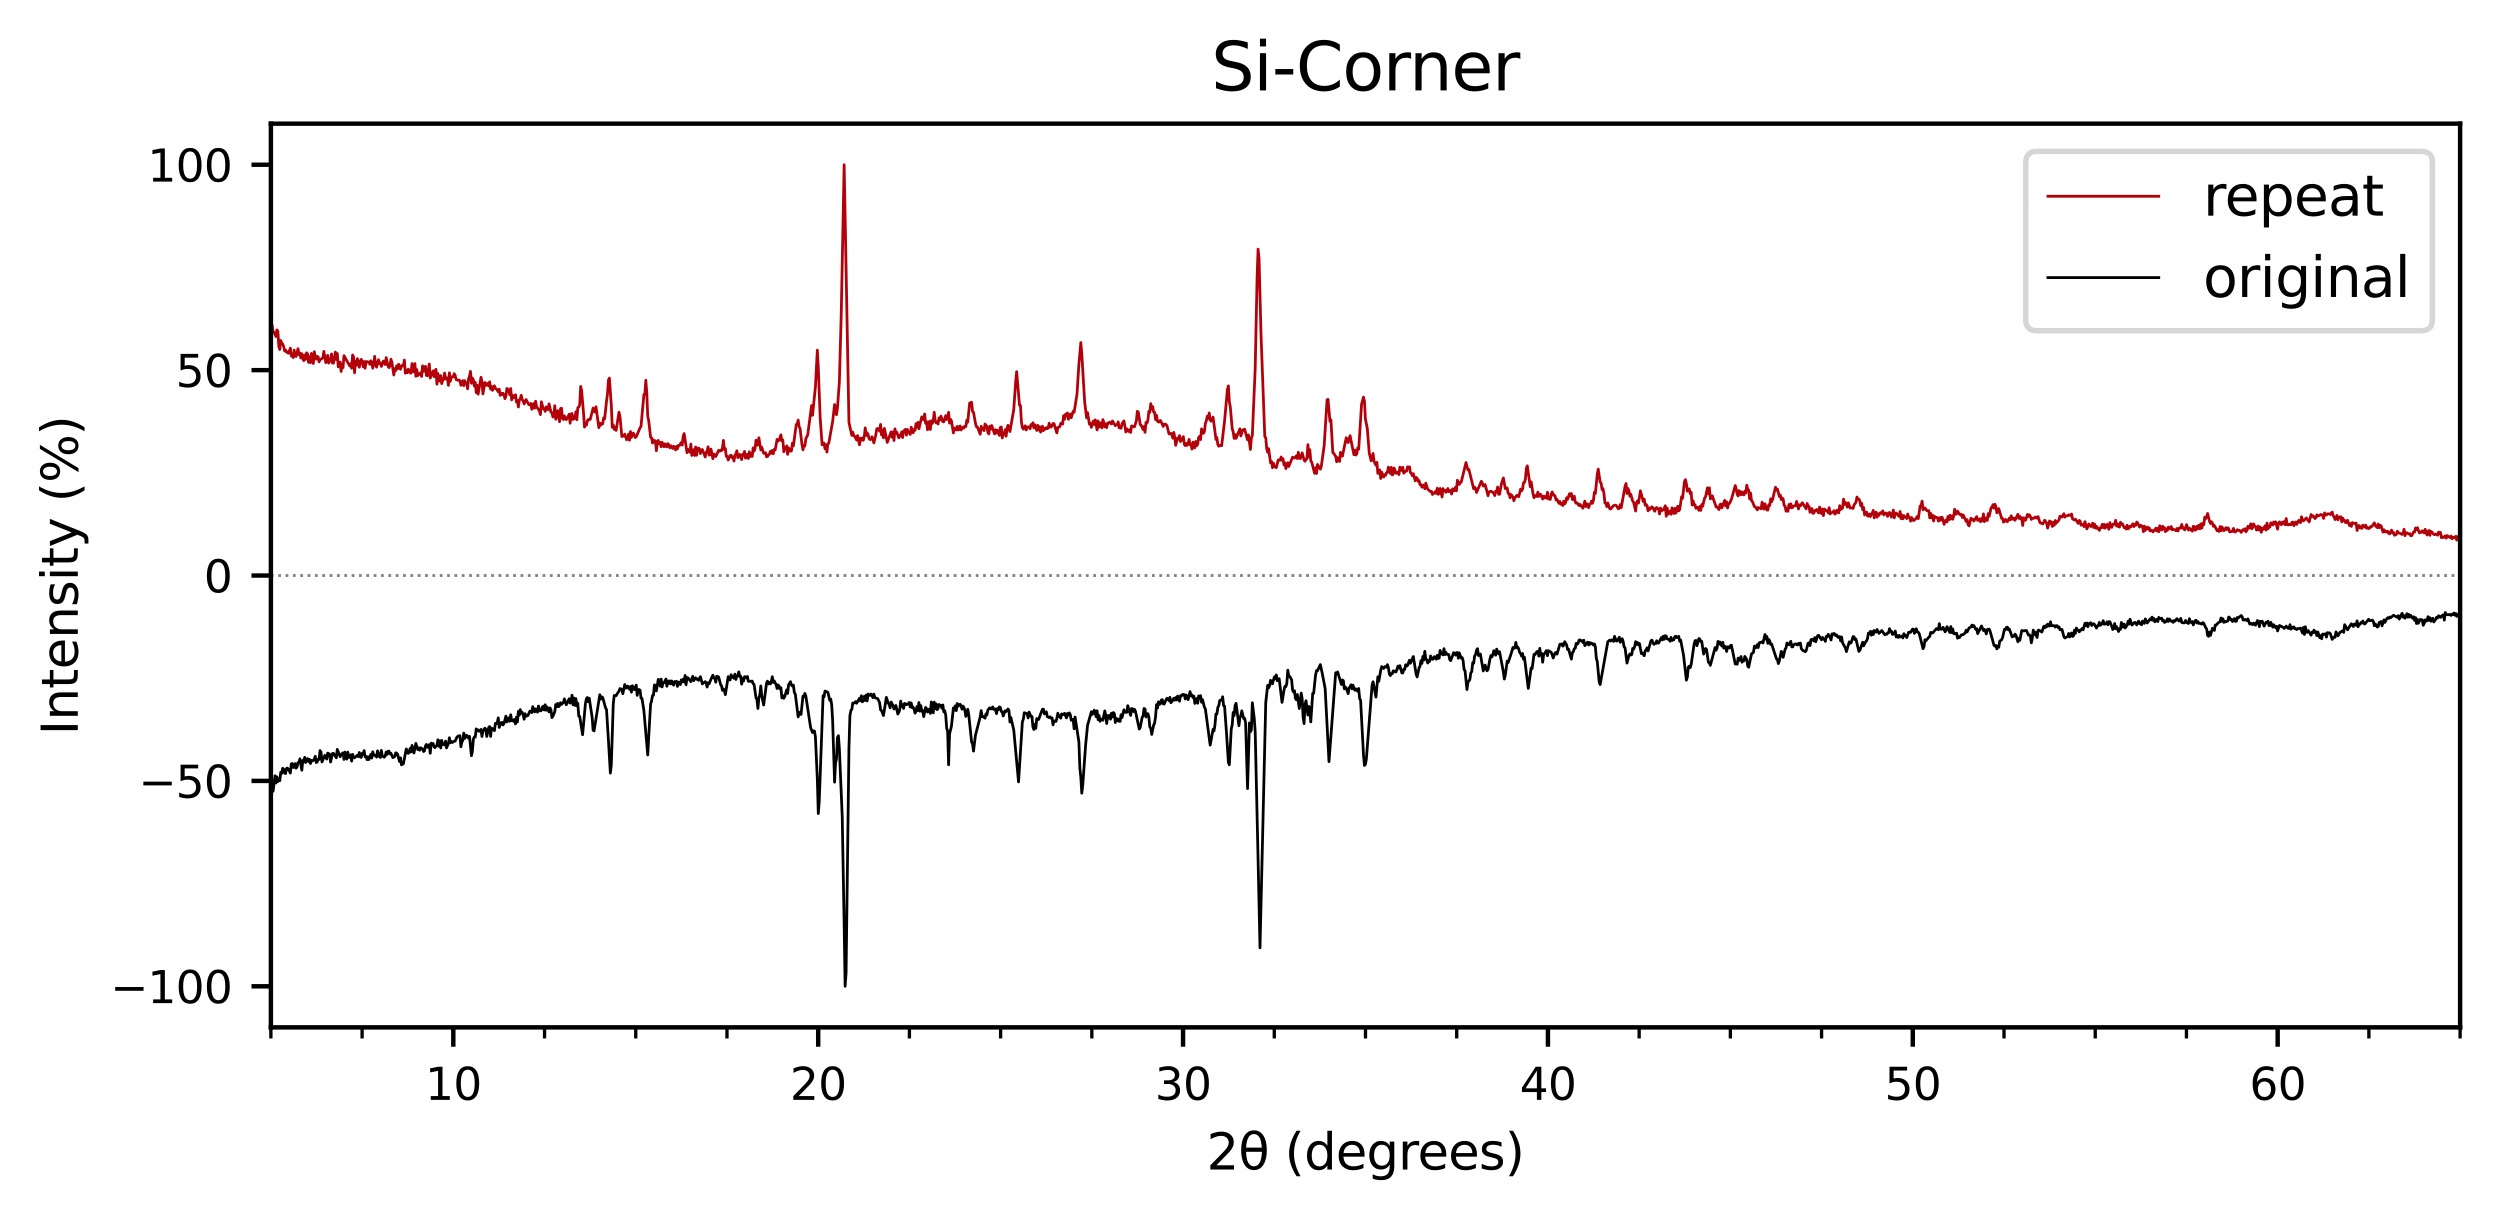<?xml version="1.0" encoding="utf-8" standalone="no"?>
<!DOCTYPE svg PUBLIC "-//W3C//DTD SVG 1.1//EN"
  "http://www.w3.org/Graphics/SVG/1.1/DTD/svg11.dtd">
<svg xmlns:xlink="http://www.w3.org/1999/xlink" width="451.148pt" height="220.121pt" viewBox="0 0 451.148 220.121" xmlns="http://www.w3.org/2000/svg" version="1.1">
 <defs>
  <style type="text/css">*{stroke-linejoin: round; stroke-linecap: butt}</style>
 </defs>
 <g id="figure_1">
  <g id="patch_1">
   <path d="M 0 220.121 
L 451.148 220.121 
L 451.148 0 
L 0 0 
z
" style="fill: #ffffff"/>
  </g>
  <g id="axes_1">
   <g id="patch_2">
    <path d="M 48.884 185.398 
L 443.948 185.398 
L 443.948 22.318 
L 48.884 22.318 
z
" style="fill: #ffffff"/>
   </g>
   <g id="matplotlib.axis_1">
    <g id="xtick_1">
     <g id="line2d_1">
      <defs>
       <path id="mdaa3758977" d="M 0 0 
L 0 3.5 
" style="stroke: #000000; stroke-width: 0.8"/>
      </defs>
      <g>
       <use xlink:href="#mdaa3758977" x="81.806" y="185.398" style="stroke: #000000; stroke-width: 0.8"/>
      </g>
     </g>
     <g id="text_1">
      <!-- 10 -->
      <g transform="translate(76.716 198.477)scale(0.08 -0.08)">
       <defs>
        <path id="DejaVuSans-31" d="M 794 531 
L 1825 531 
L 1825 4091 
L 703 3866 
L 703 4441 
L 1819 4666 
L 2450 4666 
L 2450 531 
L 3481 531 
L 3481 0 
L 794 0 
L 794 531 
z
" transform="scale(0.016)"/>
        <path id="DejaVuSans-30" d="M 2034 4250 
Q 1547 4250 1301 3770 
Q 1056 3291 1056 2328 
Q 1056 1369 1301 889 
Q 1547 409 2034 409 
Q 2525 409 2770 889 
Q 3016 1369 3016 2328 
Q 3016 3291 2770 3770 
Q 2525 4250 2034 4250 
z
M 2034 4750 
Q 2819 4750 3233 4129 
Q 3647 3509 3647 2328 
Q 3647 1150 3233 529 
Q 2819 -91 2034 -91 
Q 1250 -91 836 529 
Q 422 1150 422 2328 
Q 422 3509 836 4129 
Q 1250 4750 2034 4750 
z
" transform="scale(0.016)"/>
       </defs>
       <use xlink:href="#DejaVuSans-31"/>
       <use xlink:href="#DejaVuSans-30" x="63.623"/>
      </g>
     </g>
    </g>
    <g id="xtick_2">
     <g id="line2d_2">
      <g>
       <use xlink:href="#mdaa3758977" x="147.65" y="185.398" style="stroke: #000000; stroke-width: 0.8"/>
      </g>
     </g>
     <g id="text_2">
      <!-- 20 -->
      <g transform="translate(142.56 198.477)scale(0.08 -0.08)">
       <defs>
        <path id="DejaVuSans-32" d="M 1228 531 
L 3431 531 
L 3431 0 
L 469 0 
L 469 531 
Q 828 903 1448 1529 
Q 2069 2156 2228 2338 
Q 2531 2678 2651 2914 
Q 2772 3150 2772 3378 
Q 2772 3750 2511 3984 
Q 2250 4219 1831 4219 
Q 1534 4219 1204 4116 
Q 875 4013 500 3803 
L 500 4441 
Q 881 4594 1212 4672 
Q 1544 4750 1819 4750 
Q 2544 4750 2975 4387 
Q 3406 4025 3406 3419 
Q 3406 3131 3298 2873 
Q 3191 2616 2906 2266 
Q 2828 2175 2409 1742 
Q 1991 1309 1228 531 
z
" transform="scale(0.016)"/>
       </defs>
       <use xlink:href="#DejaVuSans-32"/>
       <use xlink:href="#DejaVuSans-30" x="63.623"/>
      </g>
     </g>
    </g>
    <g id="xtick_3">
     <g id="line2d_3">
      <g>
       <use xlink:href="#mdaa3758977" x="213.494" y="185.398" style="stroke: #000000; stroke-width: 0.8"/>
      </g>
     </g>
     <g id="text_3">
      <!-- 30 -->
      <g transform="translate(208.404 198.477)scale(0.08 -0.08)">
       <defs>
        <path id="DejaVuSans-33" d="M 2597 2516 
Q 3050 2419 3304 2112 
Q 3559 1806 3559 1356 
Q 3559 666 3084 287 
Q 2609 -91 1734 -91 
Q 1441 -91 1130 -33 
Q 819 25 488 141 
L 488 750 
Q 750 597 1062 519 
Q 1375 441 1716 441 
Q 2309 441 2620 675 
Q 2931 909 2931 1356 
Q 2931 1769 2642 2001 
Q 2353 2234 1838 2234 
L 1294 2234 
L 1294 2753 
L 1863 2753 
Q 2328 2753 2575 2939 
Q 2822 3125 2822 3475 
Q 2822 3834 2567 4026 
Q 2313 4219 1838 4219 
Q 1578 4219 1281 4162 
Q 984 4106 628 3988 
L 628 4550 
Q 988 4650 1302 4700 
Q 1616 4750 1894 4750 
Q 2613 4750 3031 4423 
Q 3450 4097 3450 3541 
Q 3450 3153 3228 2886 
Q 3006 2619 2597 2516 
z
" transform="scale(0.016)"/>
       </defs>
       <use xlink:href="#DejaVuSans-33"/>
       <use xlink:href="#DejaVuSans-30" x="63.623"/>
      </g>
     </g>
    </g>
    <g id="xtick_4">
     <g id="line2d_4">
      <g>
       <use xlink:href="#mdaa3758977" x="279.338" y="185.398" style="stroke: #000000; stroke-width: 0.8"/>
      </g>
     </g>
     <g id="text_4">
      <!-- 40 -->
      <g transform="translate(274.248 198.477)scale(0.08 -0.08)">
       <defs>
        <path id="DejaVuSans-34" d="M 2419 4116 
L 825 1625 
L 2419 1625 
L 2419 4116 
z
M 2253 4666 
L 3047 4666 
L 3047 1625 
L 3713 1625 
L 3713 1100 
L 3047 1100 
L 3047 0 
L 2419 0 
L 2419 1100 
L 313 1100 
L 313 1709 
L 2253 4666 
z
" transform="scale(0.016)"/>
       </defs>
       <use xlink:href="#DejaVuSans-34"/>
       <use xlink:href="#DejaVuSans-30" x="63.623"/>
      </g>
     </g>
    </g>
    <g id="xtick_5">
     <g id="line2d_5">
      <g>
       <use xlink:href="#mdaa3758977" x="345.182" y="185.398" style="stroke: #000000; stroke-width: 0.8"/>
      </g>
     </g>
     <g id="text_5">
      <!-- 50 -->
      <g transform="translate(340.092 198.477)scale(0.08 -0.08)">
       <defs>
        <path id="DejaVuSans-35" d="M 691 4666 
L 3169 4666 
L 3169 4134 
L 1269 4134 
L 1269 2991 
Q 1406 3038 1543 3061 
Q 1681 3084 1819 3084 
Q 2600 3084 3056 2656 
Q 3513 2228 3513 1497 
Q 3513 744 3044 326 
Q 2575 -91 1722 -91 
Q 1428 -91 1123 -41 
Q 819 9 494 109 
L 494 744 
Q 775 591 1075 516 
Q 1375 441 1709 441 
Q 2250 441 2565 725 
Q 2881 1009 2881 1497 
Q 2881 1984 2565 2268 
Q 2250 2553 1709 2553 
Q 1456 2553 1204 2497 
Q 953 2441 691 2322 
L 691 4666 
z
" transform="scale(0.016)"/>
       </defs>
       <use xlink:href="#DejaVuSans-35"/>
       <use xlink:href="#DejaVuSans-30" x="63.623"/>
      </g>
     </g>
    </g>
    <g id="xtick_6">
     <g id="line2d_6">
      <g>
       <use xlink:href="#mdaa3758977" x="411.026" y="185.398" style="stroke: #000000; stroke-width: 0.8"/>
      </g>
     </g>
     <g id="text_6">
      <!-- 60 -->
      <g transform="translate(405.936 198.477)scale(0.08 -0.08)">
       <defs>
        <path id="DejaVuSans-36" d="M 2113 2584 
Q 1688 2584 1439 2293 
Q 1191 2003 1191 1497 
Q 1191 994 1439 701 
Q 1688 409 2113 409 
Q 2538 409 2786 701 
Q 3034 994 3034 1497 
Q 3034 2003 2786 2293 
Q 2538 2584 2113 2584 
z
M 3366 4563 
L 3366 3988 
Q 3128 4100 2886 4159 
Q 2644 4219 2406 4219 
Q 1781 4219 1451 3797 
Q 1122 3375 1075 2522 
Q 1259 2794 1537 2939 
Q 1816 3084 2150 3084 
Q 2853 3084 3261 2657 
Q 3669 2231 3669 1497 
Q 3669 778 3244 343 
Q 2819 -91 2113 -91 
Q 1303 -91 875 529 
Q 447 1150 447 2328 
Q 447 3434 972 4092 
Q 1497 4750 2381 4750 
Q 2619 4750 2861 4703 
Q 3103 4656 3366 4563 
z
" transform="scale(0.016)"/>
       </defs>
       <use xlink:href="#DejaVuSans-36"/>
       <use xlink:href="#DejaVuSans-30" x="63.623"/>
      </g>
     </g>
    </g>
    <g id="xtick_7">
     <g id="line2d_7">
      <defs>
       <path id="m5a131b5640" d="M 0 0 
L 0 2 
" style="stroke: #000000; stroke-width: 0.6"/>
      </defs>
      <g>
       <use xlink:href="#m5a131b5640" x="48.884" y="185.398" style="stroke: #000000; stroke-width: 0.6"/>
      </g>
     </g>
    </g>
    <g id="xtick_8">
     <g id="line2d_8">
      <g>
       <use xlink:href="#m5a131b5640" x="65.345" y="185.398" style="stroke: #000000; stroke-width: 0.6"/>
      </g>
     </g>
    </g>
    <g id="xtick_9">
     <g id="line2d_9">
      <g>
       <use xlink:href="#m5a131b5640" x="98.267" y="185.398" style="stroke: #000000; stroke-width: 0.6"/>
      </g>
     </g>
    </g>
    <g id="xtick_10">
     <g id="line2d_10">
      <g>
       <use xlink:href="#m5a131b5640" x="114.728" y="185.398" style="stroke: #000000; stroke-width: 0.6"/>
      </g>
     </g>
    </g>
    <g id="xtick_11">
     <g id="line2d_11">
      <g>
       <use xlink:href="#m5a131b5640" x="131.189" y="185.398" style="stroke: #000000; stroke-width: 0.6"/>
      </g>
     </g>
    </g>
    <g id="xtick_12">
     <g id="line2d_12">
      <g>
       <use xlink:href="#m5a131b5640" x="164.111" y="185.398" style="stroke: #000000; stroke-width: 0.6"/>
      </g>
     </g>
    </g>
    <g id="xtick_13">
     <g id="line2d_13">
      <g>
       <use xlink:href="#m5a131b5640" x="180.572" y="185.398" style="stroke: #000000; stroke-width: 0.6"/>
      </g>
     </g>
    </g>
    <g id="xtick_14">
     <g id="line2d_14">
      <g>
       <use xlink:href="#m5a131b5640" x="197.033" y="185.398" style="stroke: #000000; stroke-width: 0.6"/>
      </g>
     </g>
    </g>
    <g id="xtick_15">
     <g id="line2d_15">
      <g>
       <use xlink:href="#m5a131b5640" x="229.955" y="185.398" style="stroke: #000000; stroke-width: 0.6"/>
      </g>
     </g>
    </g>
    <g id="xtick_16">
     <g id="line2d_16">
      <g>
       <use xlink:href="#m5a131b5640" x="246.416" y="185.398" style="stroke: #000000; stroke-width: 0.6"/>
      </g>
     </g>
    </g>
    <g id="xtick_17">
     <g id="line2d_17">
      <g>
       <use xlink:href="#m5a131b5640" x="262.877" y="185.398" style="stroke: #000000; stroke-width: 0.6"/>
      </g>
     </g>
    </g>
    <g id="xtick_18">
     <g id="line2d_18">
      <g>
       <use xlink:href="#m5a131b5640" x="295.799" y="185.398" style="stroke: #000000; stroke-width: 0.6"/>
      </g>
     </g>
    </g>
    <g id="xtick_19">
     <g id="line2d_19">
      <g>
       <use xlink:href="#m5a131b5640" x="312.26" y="185.398" style="stroke: #000000; stroke-width: 0.6"/>
      </g>
     </g>
    </g>
    <g id="xtick_20">
     <g id="line2d_20">
      <g>
       <use xlink:href="#m5a131b5640" x="328.721" y="185.398" style="stroke: #000000; stroke-width: 0.6"/>
      </g>
     </g>
    </g>
    <g id="xtick_21">
     <g id="line2d_21">
      <g>
       <use xlink:href="#m5a131b5640" x="361.643" y="185.398" style="stroke: #000000; stroke-width: 0.6"/>
      </g>
     </g>
    </g>
    <g id="xtick_22">
     <g id="line2d_22">
      <g>
       <use xlink:href="#m5a131b5640" x="378.104" y="185.398" style="stroke: #000000; stroke-width: 0.6"/>
      </g>
     </g>
    </g>
    <g id="xtick_23">
     <g id="line2d_23">
      <g>
       <use xlink:href="#m5a131b5640" x="394.565" y="185.398" style="stroke: #000000; stroke-width: 0.6"/>
      </g>
     </g>
    </g>
    <g id="xtick_24">
     <g id="line2d_24">
      <g>
       <use xlink:href="#m5a131b5640" x="427.487" y="185.398" style="stroke: #000000; stroke-width: 0.6"/>
      </g>
     </g>
    </g>
    <g id="xtick_25">
     <g id="line2d_25">
      <g>
       <use xlink:href="#m5a131b5640" x="443.948" y="185.398" style="stroke: #000000; stroke-width: 0.6"/>
      </g>
     </g>
    </g>
    <g id="text_7">
     <!-- 2θ (degrees) -->
     <g transform="translate(217.745 211.05)scale(0.09 -0.09)">
      <defs>
       <path id="DejaVuSans-3b8" d="M 2953 2219 
L 963 2219 
Q 1009 1284 1225 888 
Q 1494 400 1959 400 
Q 2428 400 2688 891 
Q 2916 1322 2953 2219 
z
M 2944 2750 
Q 2856 3638 2688 3950 
Q 2419 4444 1959 4444 
Q 1481 4444 1228 3956 
Q 1028 3563 969 2750 
L 2944 2750 
z
M 1959 4913 
Q 2709 4913 3138 4250 
Q 3566 3591 3566 2422 
Q 3566 1256 3138 594 
Q 2709 -72 1959 -72 
Q 1206 -72 781 594 
Q 353 1256 353 2422 
Q 353 3591 781 4250 
Q 1206 4913 1959 4913 
z
" transform="scale(0.016)"/>
       <path id="DejaVuSans-20" transform="scale(0.016)"/>
       <path id="DejaVuSans-28" d="M 1984 4856 
Q 1566 4138 1362 3434 
Q 1159 2731 1159 2009 
Q 1159 1288 1364 580 
Q 1569 -128 1984 -844 
L 1484 -844 
Q 1016 -109 783 600 
Q 550 1309 550 2009 
Q 550 2706 781 3412 
Q 1013 4119 1484 4856 
L 1984 4856 
z
" transform="scale(0.016)"/>
       <path id="DejaVuSans-64" d="M 2906 2969 
L 2906 4863 
L 3481 4863 
L 3481 0 
L 2906 0 
L 2906 525 
Q 2725 213 2448 61 
Q 2172 -91 1784 -91 
Q 1150 -91 751 415 
Q 353 922 353 1747 
Q 353 2572 751 3078 
Q 1150 3584 1784 3584 
Q 2172 3584 2448 3432 
Q 2725 3281 2906 2969 
z
M 947 1747 
Q 947 1113 1208 752 
Q 1469 391 1925 391 
Q 2381 391 2643 752 
Q 2906 1113 2906 1747 
Q 2906 2381 2643 2742 
Q 2381 3103 1925 3103 
Q 1469 3103 1208 2742 
Q 947 2381 947 1747 
z
" transform="scale(0.016)"/>
       <path id="DejaVuSans-65" d="M 3597 1894 
L 3597 1613 
L 953 1613 
Q 991 1019 1311 708 
Q 1631 397 2203 397 
Q 2534 397 2845 478 
Q 3156 559 3463 722 
L 3463 178 
Q 3153 47 2828 -22 
Q 2503 -91 2169 -91 
Q 1331 -91 842 396 
Q 353 884 353 1716 
Q 353 2575 817 3079 
Q 1281 3584 2069 3584 
Q 2775 3584 3186 3129 
Q 3597 2675 3597 1894 
z
M 3022 2063 
Q 3016 2534 2758 2815 
Q 2500 3097 2075 3097 
Q 1594 3097 1305 2825 
Q 1016 2553 972 2059 
L 3022 2063 
z
" transform="scale(0.016)"/>
       <path id="DejaVuSans-67" d="M 2906 1791 
Q 2906 2416 2648 2759 
Q 2391 3103 1925 3103 
Q 1463 3103 1205 2759 
Q 947 2416 947 1791 
Q 947 1169 1205 825 
Q 1463 481 1925 481 
Q 2391 481 2648 825 
Q 2906 1169 2906 1791 
z
M 3481 434 
Q 3481 -459 3084 -895 
Q 2688 -1331 1869 -1331 
Q 1566 -1331 1297 -1286 
Q 1028 -1241 775 -1147 
L 775 -588 
Q 1028 -725 1275 -790 
Q 1522 -856 1778 -856 
Q 2344 -856 2625 -561 
Q 2906 -266 2906 331 
L 2906 616 
Q 2728 306 2450 153 
Q 2172 0 1784 0 
Q 1141 0 747 490 
Q 353 981 353 1791 
Q 353 2603 747 3093 
Q 1141 3584 1784 3584 
Q 2172 3584 2450 3431 
Q 2728 3278 2906 2969 
L 2906 3500 
L 3481 3500 
L 3481 434 
z
" transform="scale(0.016)"/>
       <path id="DejaVuSans-72" d="M 2631 2963 
Q 2534 3019 2420 3045 
Q 2306 3072 2169 3072 
Q 1681 3072 1420 2755 
Q 1159 2438 1159 1844 
L 1159 0 
L 581 0 
L 581 3500 
L 1159 3500 
L 1159 2956 
Q 1341 3275 1631 3429 
Q 1922 3584 2338 3584 
Q 2397 3584 2469 3576 
Q 2541 3569 2628 3553 
L 2631 2963 
z
" transform="scale(0.016)"/>
       <path id="DejaVuSans-73" d="M 2834 3397 
L 2834 2853 
Q 2591 2978 2328 3040 
Q 2066 3103 1784 3103 
Q 1356 3103 1142 2972 
Q 928 2841 928 2578 
Q 928 2378 1081 2264 
Q 1234 2150 1697 2047 
L 1894 2003 
Q 2506 1872 2764 1633 
Q 3022 1394 3022 966 
Q 3022 478 2636 193 
Q 2250 -91 1575 -91 
Q 1294 -91 989 -36 
Q 684 19 347 128 
L 347 722 
Q 666 556 975 473 
Q 1284 391 1588 391 
Q 1994 391 2212 530 
Q 2431 669 2431 922 
Q 2431 1156 2273 1281 
Q 2116 1406 1581 1522 
L 1381 1569 
Q 847 1681 609 1914 
Q 372 2147 372 2553 
Q 372 3047 722 3315 
Q 1072 3584 1716 3584 
Q 2034 3584 2315 3537 
Q 2597 3491 2834 3397 
z
" transform="scale(0.016)"/>
       <path id="DejaVuSans-29" d="M 513 4856 
L 1013 4856 
Q 1481 4119 1714 3412 
Q 1947 2706 1947 2009 
Q 1947 1309 1714 600 
Q 1481 -109 1013 -844 
L 513 -844 
Q 928 -128 1133 580 
Q 1338 1288 1338 2009 
Q 1338 2731 1133 3434 
Q 928 4138 513 4856 
z
" transform="scale(0.016)"/>
      </defs>
      <use xlink:href="#DejaVuSans-32"/>
      <use xlink:href="#DejaVuSans-3b8" x="63.623"/>
      <use xlink:href="#DejaVuSans-20" x="124.805"/>
      <use xlink:href="#DejaVuSans-28" x="156.592"/>
      <use xlink:href="#DejaVuSans-64" x="195.605"/>
      <use xlink:href="#DejaVuSans-65" x="259.082"/>
      <use xlink:href="#DejaVuSans-67" x="320.605"/>
      <use xlink:href="#DejaVuSans-72" x="384.082"/>
      <use xlink:href="#DejaVuSans-65" x="422.945"/>
      <use xlink:href="#DejaVuSans-65" x="484.469"/>
      <use xlink:href="#DejaVuSans-73" x="545.992"/>
      <use xlink:href="#DejaVuSans-29" x="598.092"/>
     </g>
    </g>
   </g>
   <g id="matplotlib.axis_2">
    <g id="ytick_1">
     <g id="line2d_26">
      <defs>
       <path id="me0c5f757f7" d="M 0 0 
L -3.5 0 
" style="stroke: #000000; stroke-width: 0.8"/>
      </defs>
      <g>
       <use xlink:href="#me0c5f757f7" x="48.884" y="177.985" style="stroke: #000000; stroke-width: 0.8"/>
      </g>
     </g>
     <g id="text_8">
      <!-- −100 -->
      <g transform="translate(19.91 181.025)scale(0.08 -0.08)">
       <defs>
        <path id="DejaVuSans-2212" d="M 678 2272 
L 4684 2272 
L 4684 1741 
L 678 1741 
L 678 2272 
z
" transform="scale(0.016)"/>
       </defs>
       <use xlink:href="#DejaVuSans-2212"/>
       <use xlink:href="#DejaVuSans-31" x="83.789"/>
       <use xlink:href="#DejaVuSans-30" x="147.412"/>
       <use xlink:href="#DejaVuSans-30" x="211.035"/>
      </g>
     </g>
    </g>
    <g id="ytick_2">
     <g id="line2d_27">
      <g>
       <use xlink:href="#me0c5f757f7" x="48.884" y="140.922" style="stroke: #000000; stroke-width: 0.8"/>
      </g>
     </g>
     <g id="text_9">
      <!-- −50 -->
      <g transform="translate(25 143.961)scale(0.08 -0.08)">
       <use xlink:href="#DejaVuSans-2212"/>
       <use xlink:href="#DejaVuSans-35" x="83.789"/>
       <use xlink:href="#DejaVuSans-30" x="147.412"/>
      </g>
     </g>
    </g>
    <g id="ytick_3">
     <g id="line2d_28">
      <g>
       <use xlink:href="#me0c5f757f7" x="48.884" y="103.858" style="stroke: #000000; stroke-width: 0.8"/>
      </g>
     </g>
     <g id="text_10">
      <!-- 0 -->
      <g transform="translate(36.794 106.897)scale(0.08 -0.08)">
       <use xlink:href="#DejaVuSans-30"/>
      </g>
     </g>
    </g>
    <g id="ytick_4">
     <g id="line2d_29">
      <g>
       <use xlink:href="#me0c5f757f7" x="48.884" y="66.794" style="stroke: #000000; stroke-width: 0.8"/>
      </g>
     </g>
     <g id="text_11">
      <!-- 50 -->
      <g transform="translate(31.704 69.834)scale(0.08 -0.08)">
       <use xlink:href="#DejaVuSans-35"/>
       <use xlink:href="#DejaVuSans-30" x="63.623"/>
      </g>
     </g>
    </g>
    <g id="ytick_5">
     <g id="line2d_30">
      <g>
       <use xlink:href="#me0c5f757f7" x="48.884" y="29.731" style="stroke: #000000; stroke-width: 0.8"/>
      </g>
     </g>
     <g id="text_12">
      <!-- 100 -->
      <g transform="translate(26.614 32.77)scale(0.08 -0.08)">
       <use xlink:href="#DejaVuSans-31"/>
       <use xlink:href="#DejaVuSans-30" x="63.623"/>
       <use xlink:href="#DejaVuSans-30" x="127.246"/>
      </g>
     </g>
    </g>
    <g id="text_13">
     <!-- Intensity (%) -->
     <g transform="translate(14.039 132.662)rotate(-90)scale(0.09 -0.09)">
      <defs>
       <path id="DejaVuSans-49" d="M 628 4666 
L 1259 4666 
L 1259 0 
L 628 0 
L 628 4666 
z
" transform="scale(0.016)"/>
       <path id="DejaVuSans-6e" d="M 3513 2113 
L 3513 0 
L 2938 0 
L 2938 2094 
Q 2938 2591 2744 2837 
Q 2550 3084 2163 3084 
Q 1697 3084 1428 2787 
Q 1159 2491 1159 1978 
L 1159 0 
L 581 0 
L 581 3500 
L 1159 3500 
L 1159 2956 
Q 1366 3272 1645 3428 
Q 1925 3584 2291 3584 
Q 2894 3584 3203 3211 
Q 3513 2838 3513 2113 
z
" transform="scale(0.016)"/>
       <path id="DejaVuSans-74" d="M 1172 4494 
L 1172 3500 
L 2356 3500 
L 2356 3053 
L 1172 3053 
L 1172 1153 
Q 1172 725 1289 603 
Q 1406 481 1766 481 
L 2356 481 
L 2356 0 
L 1766 0 
Q 1100 0 847 248 
Q 594 497 594 1153 
L 594 3053 
L 172 3053 
L 172 3500 
L 594 3500 
L 594 4494 
L 1172 4494 
z
" transform="scale(0.016)"/>
       <path id="DejaVuSans-69" d="M 603 3500 
L 1178 3500 
L 1178 0 
L 603 0 
L 603 3500 
z
M 603 4863 
L 1178 4863 
L 1178 4134 
L 603 4134 
L 603 4863 
z
" transform="scale(0.016)"/>
       <path id="DejaVuSans-79" d="M 2059 -325 
Q 1816 -950 1584 -1140 
Q 1353 -1331 966 -1331 
L 506 -1331 
L 506 -850 
L 844 -850 
Q 1081 -850 1212 -737 
Q 1344 -625 1503 -206 
L 1606 56 
L 191 3500 
L 800 3500 
L 1894 763 
L 2988 3500 
L 3597 3500 
L 2059 -325 
z
" transform="scale(0.016)"/>
       <path id="DejaVuSans-25" d="M 4653 2053 
Q 4381 2053 4226 1822 
Q 4072 1591 4072 1178 
Q 4072 772 4226 539 
Q 4381 306 4653 306 
Q 4919 306 5073 539 
Q 5228 772 5228 1178 
Q 5228 1588 5073 1820 
Q 4919 2053 4653 2053 
z
M 4653 2450 
Q 5147 2450 5437 2106 
Q 5728 1763 5728 1178 
Q 5728 594 5436 251 
Q 5144 -91 4653 -91 
Q 4153 -91 3862 251 
Q 3572 594 3572 1178 
Q 3572 1766 3864 2108 
Q 4156 2450 4653 2450 
z
M 1428 4353 
Q 1159 4353 1004 4120 
Q 850 3888 850 3481 
Q 850 3069 1003 2837 
Q 1156 2606 1428 2606 
Q 1700 2606 1854 2837 
Q 2009 3069 2009 3481 
Q 2009 3884 1853 4118 
Q 1697 4353 1428 4353 
z
M 4250 4750 
L 4750 4750 
L 1831 -91 
L 1331 -91 
L 4250 4750 
z
M 1428 4750 
Q 1922 4750 2215 4408 
Q 2509 4066 2509 3481 
Q 2509 2891 2217 2550 
Q 1925 2209 1428 2209 
Q 931 2209 642 2551 
Q 353 2894 353 3481 
Q 353 4063 643 4406 
Q 934 4750 1428 4750 
z
" transform="scale(0.016)"/>
      </defs>
      <use xlink:href="#DejaVuSans-49"/>
      <use xlink:href="#DejaVuSans-6e" x="29.492"/>
      <use xlink:href="#DejaVuSans-74" x="92.871"/>
      <use xlink:href="#DejaVuSans-65" x="132.08"/>
      <use xlink:href="#DejaVuSans-6e" x="193.604"/>
      <use xlink:href="#DejaVuSans-73" x="256.982"/>
      <use xlink:href="#DejaVuSans-69" x="309.082"/>
      <use xlink:href="#DejaVuSans-74" x="336.865"/>
      <use xlink:href="#DejaVuSans-79" x="376.074"/>
      <use xlink:href="#DejaVuSans-20" x="435.254"/>
      <use xlink:href="#DejaVuSans-28" x="467.041"/>
      <use xlink:href="#DejaVuSans-25" x="506.055"/>
      <use xlink:href="#DejaVuSans-29" x="601.074"/>
     </g>
    </g>
   </g>
   <g id="line2d_31">
    <path d="M 48.935 140.678 
L 49.108 142.544 
L 49.281 142.784 
L 49.627 139.998 
L 49.8 141.29 
L 49.972 140.189 
L 50.145 141.041 
L 50.318 140.582 
L 50.491 140.879 
L 50.664 139.357 
L 50.837 139.577 
L 51.01 138.648 
L 51.183 138.773 
L 51.356 139.5 
L 51.529 139.596 
L 51.702 138.677 
L 51.874 138.61 
L 52.22 139.136 
L 52.393 139.5 
L 52.566 137.863 
L 52.739 137.777 
L 52.912 138.495 
L 53.085 138.466 
L 53.258 137.806 
L 53.431 138.619 
L 53.604 138.409 
L 53.776 137.605 
L 53.949 137.662 
L 54.122 136.934 
L 54.468 138.993 
L 54.641 137.231 
L 54.814 137.499 
L 54.987 136.676 
L 55.16 137.595 
L 55.506 136.896 
L 55.678 137.432 
L 55.851 137.021 
L 56.024 137.777 
L 56.197 137.222 
L 56.37 137.317 
L 56.716 137.059 
L 56.889 136.475 
L 57.062 137.605 
L 57.235 137.528 
L 57.408 137.001 
L 57.58 137.049 
L 57.753 135.451 
L 57.926 135.719 
L 58.099 137.499 
L 58.618 136.312 
L 58.964 136.982 
L 59.137 135.9 
L 59.482 136.092 
L 59.655 137.509 
L 60.001 135.987 
L 60.174 135.939 
L 60.693 136.753 
L 60.866 135.23 
L 61.384 136.551 
L 61.557 136.159 
L 61.903 135.853 
L 62.076 137.049 
L 62.249 135.719 
L 62.595 136.992 
L 62.768 135.728 
L 62.941 136.638 
L 63.114 136.705 
L 63.286 136.226 
L 63.459 137.356 
L 63.632 136.13 
L 63.805 136.676 
L 63.978 136.753 
L 64.324 136.437 
L 64.497 136.283 
L 64.67 136.542 
L 64.843 135.795 
L 65.016 136.599 
L 65.189 136.686 
L 65.361 135.939 
L 65.534 136.149 
L 65.707 135.46 
L 65.88 136.561 
L 66.053 136.475 
L 66.226 137.078 
L 66.399 136.561 
L 66.572 137.068 
L 66.918 136.13 
L 67.091 136.791 
L 67.263 135.671 
L 67.436 136.264 
L 67.609 136.341 
L 67.782 136.293 
L 67.955 136.628 
L 68.128 135.498 
L 68.474 136.551 
L 68.647 136.695 
L 68.82 135.422 
L 68.993 136.408 
L 69.338 136.647 
L 69.511 136.427 
L 69.684 135.709 
L 69.857 136.149 
L 70.03 135.575 
L 70.203 135.556 
L 70.376 136.044 
L 70.549 135.948 
L 70.895 136.724 
L 71.24 136.513 
L 71.413 135.853 
L 71.586 135.92 
L 71.759 136.159 
L 72.105 137.432 
L 72.278 136.753 
L 72.451 138.026 
L 72.797 137.815 
L 73.315 135.154 
L 73.661 135.958 
L 73.834 135.766 
L 74.007 135.058 
L 74.18 135.69 
L 74.353 134.522 
L 74.699 135.881 
L 75.044 134.149 
L 75.39 135.278 
L 75.563 134.962 
L 75.736 135.384 
L 75.909 134.943 
L 76.255 135.154 
L 76.428 135.613 
L 76.601 135.508 
L 76.773 134.618 
L 76.946 134.34 
L 77.119 134.857 
L 77.292 134.8 
L 77.465 134.378 
L 77.638 135.939 
L 77.811 134.11 
L 77.984 134.321 
L 78.157 134.168 
L 78.33 134.8 
L 78.503 134.914 
L 78.848 134.484 
L 79.021 133.498 
L 79.194 134.666 
L 79.367 133.699 
L 79.54 134.972 
L 79.713 133.612 
L 79.886 134.388 
L 80.059 134.283 
L 80.232 134.426 
L 80.405 133.746 
L 80.578 134.962 
L 80.923 134.177 
L 81.096 133.134 
L 81.269 134.034 
L 81.442 133.794 
L 81.615 133.995 
L 81.961 133.756 
L 82.134 133.737 
L 82.48 132.971 
L 82.825 132.78 
L 82.998 132.76 
L 83.171 134.761 
L 83.344 133.88 
L 83.517 133.632 
L 83.69 132.291 
L 83.863 133.249 
L 84.209 132.674 
L 84.554 133.229 
L 84.727 132.875 
L 85.073 136.379 
L 85.246 135.575 
L 85.419 133.392 
L 85.592 132.99 
L 85.765 133.009 
L 85.938 131.535 
L 86.111 131.88 
L 86.284 131.717 
L 86.456 131.966 
L 86.629 131.88 
L 86.802 131.631 
L 86.975 132.894 
L 87.148 131.937 
L 87.494 131.411 
L 87.667 131.602 
L 87.84 132.904 
L 88.186 131.296 
L 88.358 131.104 
L 88.531 132.894 
L 88.704 131.401 
L 89.05 131.631 
L 89.223 131.851 
L 89.396 130.539 
L 89.569 130.616 
L 89.742 130.348 
L 89.915 129.534 
L 90.088 131.277 
L 90.433 130.415 
L 90.606 130.367 
L 90.779 130.817 
L 90.952 130.53 
L 91.298 129.237 
L 91.471 130.281 
L 91.644 129.611 
L 91.817 129.553 
L 91.99 130.156 
L 92.162 128.988 
L 92.335 130.042 
L 92.508 129.975 
L 92.681 130.176 
L 92.854 129.821 
L 93.027 130.626 
L 93.2 129.419 
L 93.373 130.271 
L 93.546 128.366 
L 93.719 129.065 
L 93.892 128.06 
L 94.064 128.73 
L 94.237 128.558 
L 94.41 128.912 
L 94.583 129.793 
L 94.756 128.797 
L 94.929 129.247 
L 95.275 129.113 
L 95.621 128.328 
L 95.966 128.586 
L 96.139 127.524 
L 96.485 128.481 
L 96.658 127.926 
L 97.004 128.519 
L 97.177 127.409 
L 97.35 128.136 
L 97.523 128.29 
L 97.696 128.203 
L 97.869 127.6 
L 98.041 127.438 
L 98.214 128.117 
L 98.387 127.179 
L 98.56 128.175 
L 98.733 127.581 
L 99.079 128.471 
L 99.252 127.753 
L 99.425 128.079 
L 99.598 129.496 
L 99.771 129.247 
L 100.116 128.424 
L 100.289 127.141 
L 100.462 127.552 
L 100.635 126.93 
L 100.808 127.524 
L 100.981 127.332 
L 101.154 126.806 
L 101.327 127.102 
L 101.673 126.777 
L 101.845 126.116 
L 102.191 127.179 
L 102.71 126.097 
L 102.883 126.882 
L 103.056 126.518 
L 103.229 125.456 
L 103.402 127.169 
L 103.575 125.973 
L 103.747 127.294 
L 103.92 126.069 
L 104.093 127.38 
L 104.266 126.901 
L 104.439 129.237 
L 104.612 129.276 
L 105.131 132.588 
L 105.649 126.949 
L 105.822 126.097 
L 105.995 125.868 
L 106.168 126.643 
L 106.341 126.03 
L 106.86 129.477 
L 107.033 131.784 
L 107.206 131.889 
L 108.243 125.37 
L 108.416 126.164 
L 108.589 125.753 
L 108.762 125.858 
L 109.281 127.753 
L 109.453 128.05 
L 109.799 133.641 
L 110.145 139.51 
L 110.318 137.978 
L 110.664 127.141 
L 110.837 125.513 
L 111.183 125.542 
L 111.528 124.958 
L 111.701 124.747 
L 111.874 124.259 
L 112.22 124.412 
L 112.393 125.188 
L 112.739 123.532 
L 112.912 124.173 
L 113.085 124.135 
L 113.258 123.809 
L 113.603 124.384 
L 113.776 123.886 
L 113.949 124.901 
L 114.122 123.752 
L 114.468 124.46 
L 114.814 123.646 
L 114.987 125.485 
L 115.16 124.46 
L 115.332 124.431 
L 115.505 124.556 
L 115.678 125.992 
L 115.851 126.03 
L 116.197 128.251 
L 116.889 136.245 
L 117.234 129.984 
L 117.407 127.074 
L 117.58 126.509 
L 117.753 125.504 
L 117.926 125.465 
L 118.099 123.599 
L 118.272 123.656 
L 118.445 124.68 
L 118.791 122.603 
L 119.136 123.819 
L 119.309 122.555 
L 119.482 123.962 
L 119.655 123.216 
L 119.828 123.216 
L 120.174 122.546 
L 120.347 123.838 
L 120.52 122.909 
L 120.693 123.34 
L 120.866 122.871 
L 121.038 123.417 
L 121.211 122.881 
L 121.557 123.646 
L 121.73 122.995 
L 121.903 123.062 
L 122.076 122.938 
L 122.249 123.867 
L 122.422 123.091 
L 122.768 123.541 
L 122.94 122.699 
L 123.113 123.062 
L 123.286 122.565 
L 123.459 123.082 
L 123.632 121.895 
L 123.805 123.57 
L 123.978 122.268 
L 124.151 122.316 
L 124.67 123.005 
L 125.015 122.048 
L 125.188 122.823 
L 125.361 122.431 
L 125.534 122.325 
L 125.707 122.584 
L 125.88 122.517 
L 126.053 122.775 
L 126.399 122.115 
L 126.744 123.417 
L 127.263 123.005 
L 127.436 123.283 
L 127.609 123.982 
L 127.782 123.197 
L 127.955 123.407 
L 128.301 122.584 
L 128.647 121.847 
L 128.819 122.335 
L 128.992 122.421 
L 129.165 123.11 
L 129.338 122.029 
L 129.684 122.163 
L 130.03 123.503 
L 130.203 123.78 
L 130.376 124.585 
L 130.549 124.317 
L 130.721 124.613 
L 130.894 125.351 
L 131.413 122.105 
L 131.759 122.708 
L 131.932 121.76 
L 132.105 122.23 
L 132.278 122.096 
L 132.451 122.411 
L 132.623 121.655 
L 132.796 122.613 
L 132.969 121.981 
L 133.142 121.971 
L 133.315 121.244 
L 133.488 122.096 
L 133.661 122.019 
L 133.834 123.455 
L 134.007 122.431 
L 134.18 122.909 
L 134.353 122.115 
L 134.525 122.143 
L 134.698 122.344 
L 134.871 122.076 
L 135.044 122.948 
L 135.563 122.938 
L 135.736 122.909 
L 135.909 123.378 
L 136.082 123.522 
L 136.427 125.944 
L 136.6 126.212 
L 136.773 127.849 
L 136.946 125.906 
L 137.119 125.437 
L 137.292 123.79 
L 137.465 125.599 
L 137.811 127.227 
L 138.329 123.273 
L 138.502 122.919 
L 138.675 123.426 
L 138.848 123.129 
L 139.021 123.407 
L 139.194 122.976 
L 139.367 122.115 
L 139.54 123.149 
L 139.713 122.871 
L 140.059 123.551 
L 140.231 124.25 
L 140.404 123.599 
L 140.577 123.78 
L 140.75 124.317 
L 140.923 124.116 
L 141.096 125.944 
L 141.269 125.532 
L 141.442 126.011 
L 141.615 125.714 
L 141.961 124.489 
L 142.133 125.14 
L 142.306 123.57 
L 142.652 123.015 
L 142.825 123.646 
L 142.998 123.8 
L 143.171 123.637 
L 143.344 124.968 
L 143.517 125.236 
L 144.035 129.362 
L 144.208 128.538 
L 144.381 128.921 
L 144.554 128.912 
L 144.9 125.638 
L 145.073 125.762 
L 145.246 125.14 
L 145.419 125.599 
L 146.283 131.305 
L 146.629 132.186 
L 146.802 131.899 
L 146.975 131.918 
L 147.148 132.971 
L 147.494 140.591 
L 147.667 146.814 
L 147.84 144.622 
L 148.531 125.532 
L 148.704 125.753 
L 148.877 124.7 
L 149.396 124.92 
L 149.742 126.384 
L 149.914 126.164 
L 150.087 127.179 
L 150.26 130.08 
L 150.606 141.147 
L 150.779 137.691 
L 150.952 136.915 
L 151.125 133.095 
L 151.298 132.76 
L 151.471 135.106 
L 151.989 147.408 
L 152.335 166.823 
L 152.508 177.985 
L 152.681 175.63 
L 153.2 134.943 
L 153.373 129.17 
L 153.546 128.213 
L 153.718 128.022 
L 153.891 126.863 
L 154.064 126.901 
L 154.237 126.815 
L 154.41 126.605 
L 154.583 126.901 
L 155.102 126.002 
L 155.275 126.48 
L 155.448 125.552 
L 155.62 126.653 
L 155.793 126.48 
L 155.966 125.666 
L 156.139 126.404 
L 156.312 125.427 
L 156.485 126.499 
L 156.658 125.236 
L 157.004 125.494 
L 157.177 125.245 
L 157.522 125.887 
L 157.695 125.264 
L 157.868 125.877 
L 158.214 126.03 
L 158.387 126.078 
L 158.733 126.806 
L 158.906 128.108 
L 159.079 128.223 
L 159.424 129.122 
L 159.77 127.026 
L 159.943 125.848 
L 160.289 126.882 
L 160.462 127.122 
L 160.635 127.734 
L 160.808 126.681 
L 161.154 127.304 
L 161.327 127.955 
L 161.499 127.734 
L 161.672 127.313 
L 162.018 128.854 
L 162.191 128.567 
L 162.364 128.05 
L 162.537 126.518 
L 162.71 127.485 
L 162.883 127.169 
L 163.056 127.84 
L 163.229 126.94 
L 163.574 127.16 
L 163.747 127.016 
L 163.92 127.093 
L 164.093 126.758 
L 164.266 127.591 
L 164.439 126.854 
L 164.612 127.706 
L 164.785 127.629 
L 164.958 128.002 
L 165.131 128.692 
L 165.303 128.366 
L 165.476 127.505 
L 165.649 128.223 
L 165.822 126.777 
L 165.995 128.337 
L 166.168 127.332 
L 166.341 128.337 
L 166.514 128.223 
L 166.687 129.324 
L 167.033 127.667 
L 167.205 127.849 
L 167.378 128.491 
L 167.724 127.955 
L 167.897 128.74 
L 168.07 126.672 
L 168.243 127.265 
L 168.416 128.634 
L 168.589 126.71 
L 168.762 127.897 
L 168.935 127.016 
L 169.107 128.06 
L 169.28 127.868 
L 169.453 127.131 
L 169.626 127.304 
L 169.799 127.256 
L 169.972 127.811 
L 170.145 127.227 
L 170.318 128.471 
L 170.491 128.261 
L 170.664 129.055 
L 170.837 131.42 
L 171.009 131.956 
L 171.182 138.007 
L 171.355 132.435 
L 171.701 131.028 
L 172.047 127.744 
L 172.22 128.146 
L 172.393 127.38 
L 172.566 128.242 
L 172.739 126.959 
L 172.911 127.457 
L 173.084 127.16 
L 173.257 127.093 
L 173.43 127.342 
L 173.603 127.974 
L 173.776 127.418 
L 173.949 127.658 
L 174.122 128.194 
L 174.295 129.285 
L 174.641 128.002 
L 174.813 128.902 
L 175.332 133.89 
L 175.505 134.254 
L 175.678 135.546 
L 176.024 132.703 
L 176.888 129.362 
L 177.061 128.242 
L 177.234 129.343 
L 177.407 129.285 
L 177.753 129.601 
L 177.926 128.816 
L 178.099 129.008 
L 178.272 128.117 
L 178.618 127.734 
L 178.79 127.935 
L 178.963 127.868 
L 179.136 127.572 
L 179.309 128.022 
L 179.482 127.897 
L 179.655 128.098 
L 179.828 128.778 
L 180.001 127.849 
L 180.174 128.069 
L 180.347 127.572 
L 180.52 127.648 
L 180.692 128.385 
L 180.865 128.433 
L 181.038 129.209 
L 181.384 128.27 
L 181.557 128.424 
L 181.903 127.945 
L 182.076 128.194 
L 182.249 130.29 
L 182.422 129.486 
L 182.94 131.717 
L 183.805 141.099 
L 184.496 130.252 
L 184.669 129.793 
L 184.842 128.615 
L 185.361 128.797 
L 185.534 129.553 
L 185.707 128.5 
L 186.053 129.276 
L 186.226 129.295 
L 186.398 131.181 
L 186.571 131.64 
L 186.744 130.693 
L 186.917 131.43 
L 187.09 129.668 
L 187.263 129.879 
L 187.436 129.821 
L 187.955 128.404 
L 188.128 127.983 
L 188.3 127.983 
L 188.473 128.826 
L 188.646 128.749 
L 188.819 128.462 
L 188.992 129.304 
L 189.338 129.505 
L 189.511 129.352 
L 189.684 129.63 
L 189.857 129.563 
L 190.03 130.798 
L 190.202 130.099 
L 190.548 130.195 
L 190.721 129.639 
L 190.894 128.701 
L 191.067 129.314 
L 191.24 129.189 
L 191.413 129.601 
L 191.586 128.826 
L 191.759 128.969 
L 191.932 128.921 
L 192.104 128.73 
L 192.45 129.553 
L 192.623 128.759 
L 192.796 129.065 
L 192.969 128.653 
L 193.142 128.96 
L 193.315 129.975 
L 193.488 129.812 
L 193.661 129.84 
L 193.834 131.516 
L 194.007 129.4 
L 194.698 133.89 
L 194.871 138.658 
L 195.044 140.256 
L 195.217 143.138 
L 195.39 141.721 
L 195.909 134.455 
L 196.254 130.913 
L 196.946 128.443 
L 197.119 128.921 
L 197.465 128.156 
L 197.811 129.333 
L 197.983 128.28 
L 198.156 129.869 
L 198.329 129.122 
L 198.502 130.166 
L 198.675 129.726 
L 199.021 129.975 
L 199.367 128.29 
L 199.54 129.084 
L 199.713 130.568 
L 199.885 129.142 
L 200.058 129.544 
L 200.231 129.065 
L 200.404 129.783 
L 200.577 128.711 
L 200.75 129.371 
L 200.923 128.586 
L 201.096 128.787 
L 201.269 130.386 
L 201.442 129.611 
L 201.615 130.08 
L 201.787 129.773 
L 201.96 130.147 
L 202.133 130.176 
L 202.306 128.969 
L 202.479 129.486 
L 202.825 128.089 
L 202.998 128.51 
L 203.344 128.548 
L 203.517 127.351 
L 203.862 128.558 
L 204.035 129.094 
L 204.208 127.859 
L 204.381 127.907 
L 204.554 128.404 
L 204.727 128.012 
L 204.9 128.357 
L 205.591 131.564 
L 205.764 131.286 
L 206.11 129.448 
L 206.283 129.218 
L 206.456 127.849 
L 206.629 127.955 
L 206.802 129.391 
L 206.975 128.787 
L 207.148 128.797 
L 207.321 129.391 
L 207.493 131.19 
L 207.666 131.43 
L 207.839 132.531 
L 208.185 130.846 
L 208.358 130.501 
L 208.531 129.343 
L 208.704 127.15 
L 208.877 127.773 
L 209.05 126.653 
L 209.223 127.131 
L 209.396 127.007 
L 209.568 126.337 
L 209.741 126.26 
L 209.914 127.016 
L 210.087 127.055 
L 210.433 126.26 
L 210.606 126.011 
L 210.779 126.145 
L 210.952 126.432 
L 211.125 125.848 
L 211.298 126.806 
L 211.47 126.614 
L 211.816 126.021 
L 211.989 126.356 
L 212.162 125.877 
L 212.335 126.317 
L 212.508 125.609 
L 212.681 125.896 
L 212.854 126.538 
L 213.027 125.552 
L 213.2 125.609 
L 213.372 125.331 
L 213.718 125.351 
L 213.891 126.136 
L 214.064 125.427 
L 214.41 126.25 
L 214.756 124.814 
L 214.929 125.561 
L 215.102 125.408 
L 215.274 125.887 
L 215.447 125.628 
L 215.62 126.94 
L 215.966 126.049 
L 216.139 126.901 
L 216.312 125.58 
L 216.485 125.925 
L 216.658 125.542 
L 216.831 126.729 
L 217.004 126.241 
L 217.349 127.629 
L 217.522 127.945 
L 218.387 134.464 
L 218.906 131.621 
L 219.078 131.899 
L 219.251 130.836 
L 219.424 128.845 
L 219.597 128.864 
L 219.77 127.639 
L 219.943 127.342 
L 220.116 126.404 
L 220.462 126.337 
L 220.635 125.733 
L 220.808 127.342 
L 220.98 127.428 
L 221.326 132.157 
L 221.672 137.585 
L 221.845 138.016 
L 222.191 131.554 
L 222.364 130.798 
L 222.537 128.567 
L 222.71 129.122 
L 222.882 127.332 
L 223.055 126.93 
L 223.574 130.961 
L 223.747 129.553 
L 223.92 129.142 
L 224.093 128.28 
L 224.439 129.668 
L 224.612 129.639 
L 224.784 130.463 
L 225.13 142.305 
L 225.476 130.453 
L 225.649 132.062 
L 225.822 131.707 
L 225.995 126.825 
L 226.341 129.63 
L 226.514 132.119 
L 227.032 155.105 
L 227.378 171.045 
L 228.416 126.758 
L 228.761 123.685 
L 228.934 124.125 
L 229.107 123.78 
L 229.28 122.775 
L 229.626 123.398 
L 229.972 122.134 
L 230.145 122.488 
L 230.318 121.799 
L 230.491 122.833 
L 230.663 122.546 
L 230.836 122.478 
L 231.355 126.748 
L 231.701 124.585 
L 231.874 123.857 
L 232.047 123.905 
L 232.22 123.302 
L 232.393 120.937 
L 232.565 121.99 
L 232.738 122.057 
L 233.084 122.67 
L 233.257 124.518 
L 233.43 124.891 
L 233.603 124.661 
L 233.776 126.059 
L 233.949 126.289 
L 234.122 125.341 
L 234.467 127.868 
L 234.813 125.073 
L 234.986 126.088 
L 235.159 129.429 
L 235.332 130.578 
L 235.505 127.16 
L 235.678 126.451 
L 236.024 129.036 
L 236.197 127.485 
L 236.369 128.06 
L 236.542 130.271 
L 236.888 125.13 
L 237.061 125.121 
L 237.407 121.789 
L 237.58 120.995 
L 237.753 121.052 
L 238.271 119.932 
L 238.617 121.55 
L 239.136 124.259 
L 239.828 137.442 
L 241.038 121.406 
L 241.211 121.55 
L 241.384 121.253 
L 242.076 123.522 
L 242.248 122.708 
L 242.421 122.842 
L 242.594 124.307 
L 242.767 123.982 
L 242.94 124.211 
L 243.286 125.169 
L 243.459 124.116 
L 243.632 123.943 
L 243.805 123.579 
L 243.978 124.307 
L 244.15 123.646 
L 244.496 124.566 
L 244.669 124.307 
L 245.015 124.757 
L 245.188 124.24 
L 245.361 126.078 
L 245.534 126.375 
L 246.052 136.207 
L 246.225 138.131 
L 246.398 137.94 
L 246.571 136.982 
L 247.609 123.579 
L 247.782 123.034 
L 248.3 125.8 
L 248.646 122.134 
L 248.819 122.948 
L 249.165 120.956 
L 249.338 120.296 
L 249.684 120.631 
L 249.856 120.334 
L 250.029 120.286 
L 250.202 120.411 
L 250.375 119.942 
L 250.548 120.487 
L 250.721 121.646 
L 250.894 121.914 
L 251.067 121.55 
L 251.24 121.579 
L 251.413 121.071 
L 251.586 121.09 
L 251.758 121.253 
L 251.931 121.253 
L 252.277 120.21 
L 252.45 120.583 
L 252.623 120.123 
L 252.969 121.416 
L 253.142 121.445 
L 253.315 120.794 
L 253.488 120.803 
L 253.66 119.961 
L 253.833 120.219 
L 254.006 120.085 
L 254.352 119.137 
L 254.525 119.683 
L 255.044 118.477 
L 255.562 121.684 
L 255.735 122.163 
L 256.081 120.535 
L 256.254 120.21 
L 256.427 119.214 
L 256.6 119.712 
L 256.773 118.458 
L 256.946 119.109 
L 257.119 117.529 
L 257.292 118.917 
L 257.465 119.032 
L 257.637 119.645 
L 257.81 119.281 
L 257.983 119.367 
L 258.156 118.371 
L 258.502 118.994 
L 258.675 118.888 
L 258.848 118.506 
L 259.021 118.659 
L 259.194 118.965 
L 259.367 118.247 
L 259.539 118.812 
L 259.712 118.764 
L 259.885 117.376 
L 260.058 118.008 
L 260.231 117.835 
L 260.404 118.18 
L 260.577 117.06 
L 260.75 118.123 
L 260.923 117.711 
L 261.096 118.075 
L 261.441 118.123 
L 261.614 119.013 
L 261.787 119.214 
L 262.133 118.314 
L 262.306 117.788 
L 262.479 117.864 
L 262.652 118.218 
L 262.825 117.788 
L 262.998 117.749 
L 263.171 118.774 
L 263.343 117.816 
L 263.689 118.764 
L 263.862 118.668 
L 264.035 119.233 
L 264.208 120.832 
L 264.381 121.042 
L 264.727 124.431 
L 264.9 123.101 
L 265.245 122.651 
L 265.418 121.445 
L 265.591 121.186 
L 265.764 119.587 
L 265.937 119.683 
L 266.11 118.371 
L 266.283 118.123 
L 266.456 117.309 
L 266.629 117.06 
L 266.802 118.295 
L 266.975 118.266 
L 267.147 118.027 
L 267.666 121.081 
L 267.839 120.19 
L 268.012 120.018 
L 268.185 120.803 
L 268.358 121.042 
L 268.531 120.784 
L 268.877 118.908 
L 269.049 118.295 
L 269.222 118.553 
L 269.395 118.151 
L 269.568 117.424 
L 269.741 117.663 
L 269.914 118.237 
L 270.087 117.146 
L 270.433 117.979 
L 270.606 117.615 
L 271.297 121.253 
L 271.47 122.536 
L 271.643 121.818 
L 271.989 119.3 
L 272.162 119.559 
L 272.681 118.017 
L 273.026 116.84 
L 273.199 117.012 
L 273.372 116.897 
L 273.545 115.93 
L 273.718 116.897 
L 273.891 116.763 
L 274.064 117.117 
L 274.237 117.759 
L 274.41 117.931 
L 274.583 118.4 
L 274.756 117.931 
L 274.928 118.975 
L 275.101 118.611 
L 275.62 122.852 
L 275.793 124.23 
L 276.312 120.526 
L 276.485 120.64 
L 276.83 118.075 
L 277.003 118.132 
L 277.349 117.577 
L 277.522 117.558 
L 277.695 118.4 
L 277.868 117.002 
L 278.041 118.237 
L 278.214 117.912 
L 278.387 119.501 
L 278.56 118.161 
L 279.078 117.395 
L 279.251 118.324 
L 279.424 117.424 
L 279.943 117.72 
L 280.289 118.735 
L 280.634 117.816 
L 280.807 117.73 
L 280.98 118.036 
L 281.499 116.256 
L 281.672 116.284 
L 281.845 116.189 
L 282.018 116.6 
L 282.191 116.447 
L 282.364 115.806 
L 282.709 116.361 
L 282.882 117.204 
L 283.055 117.137 
L 283.574 118.946 
L 283.747 117.788 
L 283.92 117.586 
L 284.093 117.069 
L 284.266 116.983 
L 284.438 116.103 
L 284.611 116.256 
L 284.784 116.093 
L 284.957 115.509 
L 285.13 115.471 
L 285.303 115.653 
L 285.476 115.605 
L 285.649 115.949 
L 285.822 115.547 
L 285.995 116.514 
L 286.513 115.882 
L 286.686 116.399 
L 286.859 115.949 
L 287.032 116.208 
L 287.205 116.036 
L 287.551 116.399 
L 287.724 116.198 
L 287.897 116.725 
L 288.07 118.793 
L 288.242 119.377 
L 288.588 123.082 
L 288.761 123.532 
L 290.145 115.806 
L 290.49 115.509 
L 290.663 115.681 
L 290.836 115.499 
L 291.009 115.48 
L 291.182 115.748 
L 291.355 114.839 
L 291.701 115.7 
L 291.874 115.633 
L 292.219 114.992 
L 292.392 115.911 
L 292.565 115.394 
L 292.738 115.27 
L 292.911 115.768 
L 293.084 116.744 
L 293.257 116.897 
L 293.603 119.664 
L 293.949 118.324 
L 294.121 118.017 
L 294.294 118.209 
L 294.467 118.123 
L 294.64 117.002 
L 294.813 117.127 
L 294.986 116.687 
L 295.159 115.796 
L 295.332 116.304 
L 295.505 115.949 
L 295.678 116.39 
L 295.851 116.122 
L 296.196 117.95 
L 296.369 117.826 
L 296.715 118.333 
L 296.888 117.433 
L 297.061 117.28 
L 297.234 116.907 
L 297.407 117.462 
L 297.925 115.653 
L 298.098 115.519 
L 298.444 116.275 
L 298.617 116.122 
L 298.79 116.141 
L 298.963 115.633 
L 299.136 116.016 
L 299.309 116.055 
L 299.827 115.04 
L 300 115.471 
L 300.173 114.801 
L 300.346 115.356 
L 300.519 114.705 
L 300.692 114.781 
L 300.865 115.308 
L 301.211 115.394 
L 301.384 115.72 
L 301.557 115.021 
L 301.729 115.576 
L 302.075 115.432 
L 302.248 114.877 
L 302.421 114.81 
L 302.594 115.049 
L 302.767 115.04 
L 302.94 114.829 
L 303.113 115.71 
L 303.286 115.49 
L 303.804 118.199 
L 304.323 122.747 
L 304.496 122.201 
L 304.669 120.401 
L 304.842 120.21 
L 305.015 120.487 
L 305.188 119.913 
L 305.706 116.313 
L 305.879 115.633 
L 306.052 115.576 
L 306.225 116.524 
L 306.571 115.241 
L 306.744 115.308 
L 306.917 115.777 
L 307.09 115.739 
L 307.436 118.036 
L 307.781 117.031 
L 307.954 117.194 
L 308.3 119.52 
L 308.473 119.587 
L 308.646 120.066 
L 309.51 116.849 
L 309.683 117.338 
L 309.856 116.945 
L 310.029 115.748 
L 310.202 116.256 
L 310.375 115.854 
L 310.721 116.591 
L 310.894 115.911 
L 311.067 116.955 
L 311.24 116.591 
L 311.412 116.763 
L 311.585 117.558 
L 311.758 116.725 
L 311.931 116.744 
L 312.104 116.926 
L 312.277 116.486 
L 312.45 116.438 
L 313.142 119.827 
L 313.314 119.673 
L 313.487 119.875 
L 313.66 118.764 
L 313.833 119.195 
L 314.179 118.477 
L 314.352 119.501 
L 314.525 119.243 
L 314.698 119.262 
L 314.871 118.458 
L 315.216 118.994 
L 315.389 120.181 
L 315.562 120.411 
L 315.908 118.774 
L 316.081 117.979 
L 316.427 117.73 
L 316.6 116.591 
L 316.773 116.907 
L 316.946 116.859 
L 317.118 116.342 
L 317.291 116.849 
L 317.464 115.997 
L 317.81 115.911 
L 317.983 115.806 
L 318.156 116.026 
L 318.502 114.504 
L 318.675 115.337 
L 318.848 114.858 
L 319.02 116.103 
L 319.193 115.394 
L 319.366 115.681 
L 319.539 116.304 
L 319.712 116.237 
L 320.577 118.879 
L 320.75 119.022 
L 320.922 119.75 
L 321.095 119.271 
L 321.441 117.548 
L 321.614 117.768 
L 321.787 118.62 
L 322.133 117.175 
L 322.306 116.907 
L 322.479 116.036 
L 322.825 116.351 
L 323.17 115.739 
L 323.343 116.725 
L 323.516 116.734 
L 323.689 116.342 
L 324.035 116.189 
L 324.381 116.399 
L 324.554 116.103 
L 324.727 116.294 
L 324.899 116.045 
L 325.072 117.079 
L 325.418 117.452 
L 325.591 117.452 
L 325.764 117.606 
L 325.937 117.424 
L 326.283 116.083 
L 326.456 115.997 
L 326.629 116.505 
L 326.801 115.471 
L 326.974 115.356 
L 327.147 115.442 
L 327.32 115.653 
L 327.493 115.059 
L 327.666 115.806 
L 328.012 114.714 
L 328.185 114.647 
L 328.703 115.452 
L 328.876 115.03 
L 329.049 115.337 
L 329.222 115.298 
L 329.395 115.739 
L 329.568 114.848 
L 329.741 114.896 
L 329.914 114.475 
L 330.26 115.002 
L 330.433 115.49 
L 330.605 114.389 
L 330.778 114.59 
L 330.951 114.312 
L 331.124 114.418 
L 331.297 114.714 
L 331.47 114.6 
L 331.643 114.992 
L 331.816 115.011 
L 331.989 114.877 
L 332.162 115.643 
L 332.335 114.963 
L 332.507 115.997 
L 333.026 116.935 
L 333.199 117.586 
L 333.718 115.825 
L 333.891 116.083 
L 334.064 115.978 
L 334.409 114.868 
L 334.582 114.925 
L 334.755 115.442 
L 334.928 115.327 
L 335.447 117.548 
L 335.62 117.357 
L 336.139 115.892 
L 336.311 116.553 
L 336.657 115.835 
L 336.83 115.662 
L 337.003 115.26 
L 337.176 114.255 
L 337.349 114.322 
L 337.522 113.939 
L 337.695 114.628 
L 337.868 113.958 
L 338.041 114.513 
L 338.214 113.776 
L 338.386 114.054 
L 338.559 114.063 
L 338.732 113.604 
L 339.078 114.293 
L 339.597 113.786 
L 340.116 114.542 
L 340.288 114.418 
L 340.461 114.466 
L 340.634 114.207 
L 340.807 114.217 
L 340.98 113.451 
L 341.153 113.949 
L 341.326 113.91 
L 341.499 114.475 
L 341.672 114.466 
L 342.018 113.882 
L 342.19 114.944 
L 342.363 114.686 
L 342.536 115.021 
L 342.709 114.667 
L 342.882 114.963 
L 343.228 114.772 
L 343.401 115.117 
L 343.574 114.36 
L 343.747 114.734 
L 343.92 114.667 
L 344.092 115.049 
L 344.438 114.092 
L 344.784 114.111 
L 345.13 113.527 
L 345.303 113.546 
L 345.476 114.293 
L 345.822 113.47 
L 345.994 114.054 
L 346.167 114.083 
L 346.34 114.36 
L 347.032 117.069 
L 347.205 116.677 
L 347.378 115.442 
L 347.551 115.633 
L 348.069 114.982 
L 348.242 114.848 
L 348.415 114.121 
L 348.761 114.226 
L 349.453 113.441 
L 349.798 113.633 
L 349.971 112.541 
L 350.144 113.518 
L 350.317 113.575 
L 350.49 113.499 
L 350.663 113.211 
L 351.009 114.025 
L 351.182 113.728 
L 351.355 113.087 
L 351.873 114.15 
L 352.046 113.068 
L 352.219 114.14 
L 352.392 113.508 
L 352.565 114.331 
L 352.738 114.379 
L 353.084 114.264 
L 353.257 115.174 
L 353.43 114.858 
L 353.602 115.059 
L 353.948 114.561 
L 354.294 114.513 
L 354.64 114.197 
L 354.813 113.728 
L 354.986 114.044 
L 355.332 113.317 
L 355.677 113.154 
L 355.85 112.8 
L 356.023 113.087 
L 356.196 112.886 
L 356.542 113.575 
L 356.715 113.441 
L 356.888 114.341 
L 357.579 112.962 
L 357.925 113.786 
L 358.098 113.575 
L 358.271 113.862 
L 358.444 114.389 
L 358.617 113.613 
L 358.963 113.527 
L 359.136 113.929 
L 359.827 116.428 
L 360 116.61 
L 360.173 116.476 
L 360.346 117.098 
L 360.519 116.6 
L 360.692 116.801 
L 360.865 115.7 
L 361.211 115.461 
L 361.383 115.049 
L 361.729 113.556 
L 361.902 113.623 
L 362.075 113.221 
L 362.248 113.173 
L 362.421 113.661 
L 362.594 113.499 
L 363.113 114.925 
L 363.285 114.753 
L 363.458 114.81 
L 363.631 114.437 
L 363.804 114.657 
L 364.15 115.815 
L 364.323 115.184 
L 364.496 115.547 
L 364.842 113.776 
L 365.187 113.862 
L 365.533 113.776 
L 365.706 113.805 
L 366.052 114.619 
L 366.225 114.552 
L 366.398 114.781 
L 366.571 116.007 
L 366.744 115.222 
L 366.917 113.709 
L 367.089 114.523 
L 367.262 114.073 
L 367.608 115.049 
L 367.781 113.757 
L 367.954 113.719 
L 368.473 114.063 
L 368.819 113.029 
L 368.991 113.288 
L 369.164 112.895 
L 369.337 113.116 
L 369.51 112.637 
L 369.683 112.934 
L 369.856 112.972 
L 370.029 112.206 
L 370.202 112.924 
L 370.721 112.905 
L 370.894 113.173 
L 371.066 112.915 
L 371.239 112.915 
L 371.412 113.25 
L 371.585 113.154 
L 371.758 113.642 
L 372.104 113.585 
L 372.45 114.896 
L 372.623 115.126 
L 373.141 114.858 
L 373.314 114.312 
L 373.487 114.935 
L 373.833 114.226 
L 374.006 114.858 
L 374.179 114.734 
L 374.352 113.728 
L 374.525 114.303 
L 374.698 113.336 
L 374.87 113.719 
L 375.043 113.68 
L 375.216 114.025 
L 375.735 113.422 
L 375.908 113.661 
L 376.254 112.484 
L 376.427 112.895 
L 376.6 112.426 
L 376.772 113.097 
L 376.945 112.56 
L 377.291 112.379 
L 377.464 112.886 
L 377.81 112.541 
L 377.983 112.714 
L 378.329 113.336 
L 378.502 112.934 
L 378.674 112.915 
L 378.847 112.321 
L 379.02 112.838 
L 379.366 112.541 
L 379.539 112.015 
L 379.712 112.647 
L 380.058 112.58 
L 380.231 112.225 
L 380.404 112.742 
L 380.576 112.177 
L 380.749 112.206 
L 381.095 113.049 
L 381.268 113.604 
L 381.441 113.432 
L 381.614 112.522 
L 381.787 113.451 
L 381.96 113.087 
L 382.306 113.958 
L 382.478 113.451 
L 382.651 113.585 
L 382.824 112.331 
L 382.997 112.637 
L 383.17 113.183 
L 383.343 112.627 
L 383.516 113.317 
L 383.862 112.838 
L 384.035 112.11 
L 384.208 112.608 
L 384.38 111.747 
L 384.726 112.79 
L 385.245 112.311 
L 385.418 112.379 
L 385.591 112.771 
L 385.937 112.091 
L 386.11 112.541 
L 386.283 112.398 
L 386.455 112.752 
L 386.628 112.082 
L 386.974 112.493 
L 387.147 111.689 
L 387.493 112.417 
L 388.012 111.689 
L 388.185 111.881 
L 388.357 111.373 
L 388.53 111.929 
L 388.703 111.613 
L 388.876 112.206 
L 389.222 111.775 
L 389.395 112.149 
L 389.568 111.421 
L 389.741 111.66 
L 390.087 111.555 
L 390.259 112.034 
L 390.432 111.909 
L 390.605 112.321 
L 390.951 112.13 
L 391.124 111.68 
L 391.297 112.149 
L 391.47 111.699 
L 391.816 112.11 
L 391.989 112.072 
L 392.161 112.311 
L 392.334 111.986 
L 392.507 112.091 
L 392.853 111.641 
L 393.199 112.072 
L 393.372 111.976 
L 393.545 111.593 
L 393.718 112.34 
L 394.063 112.407 
L 394.236 112.379 
L 394.409 111.967 
L 394.582 112.321 
L 394.928 112.513 
L 395.101 111.651 
L 395.274 112.273 
L 395.447 112.34 
L 395.62 112.158 
L 395.793 112.771 
L 396.138 112.005 
L 396.311 111.938 
L 396.484 112.436 
L 396.657 112.177 
L 396.83 112.513 
L 397.003 112.484 
L 397.349 112.627 
L 397.522 112.35 
L 397.695 112.503 
L 398.04 113.259 
L 398.213 113.508 
L 398.386 114.695 
L 398.559 114.829 
L 398.732 114.054 
L 398.905 114.657 
L 399.251 113.384 
L 399.597 113.767 
L 399.769 112.79 
L 399.942 112.8 
L 400.288 112.388 
L 400.634 112.197 
L 400.807 111.526 
L 400.98 112.11 
L 401.153 111.67 
L 401.326 112.311 
L 401.499 112.13 
L 401.671 112.216 
L 402.017 112.063 
L 402.19 111.345 
L 402.363 111.469 
L 402.536 111.862 
L 402.709 111.766 
L 402.882 112.158 
L 403.228 111.632 
L 403.401 112.13 
L 403.574 112.101 
L 403.746 111.431 
L 403.919 111.507 
L 404.438 111.077 
L 404.611 111.278 
L 404.784 111.862 
L 404.957 111.909 
L 405.13 111.766 
L 405.476 112.005 
L 405.648 111.689 
L 405.994 112.637 
L 406.167 112.493 
L 406.34 112.522 
L 406.513 112.742 
L 406.686 112.455 
L 406.859 112.493 
L 407.032 112.819 
L 407.378 111.976 
L 407.55 112.254 
L 407.723 113.087 
L 407.896 112.101 
L 408.069 112.264 
L 408.242 112.11 
L 408.588 112.991 
L 408.934 112.283 
L 409.107 112.331 
L 409.28 112.101 
L 409.452 112.886 
L 409.625 112.895 
L 409.798 112.311 
L 410.144 113.173 
L 410.317 112.742 
L 410.663 113.288 
L 410.836 113.029 
L 411.009 113.853 
L 411.354 112.876 
L 412.046 113.231 
L 412.219 113.403 
L 412.565 112.991 
L 412.911 113.393 
L 413.084 113.403 
L 413.256 112.733 
L 413.429 113.537 
L 413.602 113.164 
L 413.775 113.345 
L 413.948 113.125 
L 414.121 113.451 
L 414.294 113.46 
L 414.467 113.604 
L 414.64 113.422 
L 414.813 113.46 
L 415.158 113.345 
L 415.504 114.226 
L 415.677 113.231 
L 415.85 114.494 
L 416.023 113.097 
L 416.196 114.006 
L 416.369 114.121 
L 416.542 113.805 
L 417.06 114.619 
L 417.233 114.073 
L 417.406 114.188 
L 417.579 113.719 
L 417.752 114.14 
L 417.925 113.996 
L 418.098 114.724 
L 418.271 114.044 
L 418.617 115.059 
L 418.79 114.705 
L 418.963 115.27 
L 419.135 114.427 
L 419.481 114.456 
L 419.654 114.37 
L 419.827 114.973 
L 420 114.169 
L 420.173 114.264 
L 420.346 114.188 
L 420.519 114.312 
L 420.865 115.375 
L 421.21 114.944 
L 421.383 115.011 
L 421.556 114.025 
L 421.902 114.743 
L 422.248 114.14 
L 422.767 113.815 
L 422.939 114.121 
L 423.112 112.733 
L 423.631 113.652 
L 423.977 113.106 
L 424.323 112.56 
L 424.669 113.058 
L 424.841 112.618 
L 425.187 112.838 
L 425.36 112.043 
L 425.533 113.097 
L 425.706 112.714 
L 425.879 112.666 
L 426.052 112.321 
L 426.225 112.436 
L 426.398 112.063 
L 426.571 112.493 
L 426.743 112.618 
L 427.435 111.756 
L 427.608 112.024 
L 428.127 111.909 
L 428.3 112.187 
L 428.473 112.915 
L 428.645 112.589 
L 428.991 113.154 
L 429.164 113.068 
L 429.337 112.35 
L 429.683 112.158 
L 429.856 112.934 
L 430.202 111.862 
L 430.375 112.311 
L 430.72 111.632 
L 430.893 111.479 
L 431.066 111.603 
L 431.239 111.345 
L 431.412 111.469 
L 431.931 111.029 
L 432.622 111.402 
L 432.795 111.096 
L 432.968 111.718 
L 433.487 110.674 
L 433.66 111.383 
L 433.833 111.105 
L 434.006 111.565 
L 434.351 110.751 
L 434.524 111.373 
L 434.697 110.885 
L 434.87 111.354 
L 435.043 111.057 
L 435.389 111.565 
L 435.562 111.306 
L 435.735 111.948 
L 435.908 111.459 
L 436.081 112.522 
L 436.254 111.785 
L 436.426 112.465 
L 436.772 111.775 
L 437.118 111.862 
L 437.291 112.838 
L 437.464 112.503 
L 437.637 111.852 
L 437.81 112.091 
L 437.983 112.024 
L 438.156 111.287 
L 438.328 111.938 
L 438.501 111.479 
L 438.674 112.11 
L 439.02 111.574 
L 439.193 112.235 
L 439.539 111.775 
L 439.712 111.383 
L 439.885 111.526 
L 440.058 111.124 
L 440.23 111.211 
L 440.403 111.421 
L 440.749 111.048 
L 440.922 110.952 
L 441.095 111.909 
L 441.268 110.54 
L 441.441 110.904 
L 441.787 110.942 
L 442.132 110.875 
L 442.305 111.067 
L 442.478 110.866 
L 442.651 110.923 
L 442.824 110.627 
L 442.997 111.009 
L 443.17 110.722 
L 443.343 111.23 
L 443.689 110.818 
L 443.862 110.512 
L 443.862 110.512 
" clip-path="url(#p2964ad87c9)" style="fill: none; stroke: #000000; stroke-width: 0.5; stroke-linecap: square"/>
   </g>
   <g id="line2d_32">
    <path d="M 48.935 59.216 
L 49.108 58.683 
L 49.281 59.851 
L 49.454 59.976 
L 49.8 60.735 
L 49.972 59.534 
L 50.145 59.806 
L 50.318 62.515 
L 50.491 63.071 
L 50.664 61.438 
L 50.837 61.96 
L 51.01 62.062 
L 51.183 62.526 
L 51.356 63.32 
L 51.529 63.161 
L 51.702 63.569 
L 51.874 63.49 
L 52.047 63.751 
L 52.393 62.832 
L 52.566 64.216 
L 52.739 64.284 
L 52.912 64.522 
L 53.085 63.184 
L 53.258 64.272 
L 53.431 64.318 
L 53.776 62.923 
L 53.949 64.023 
L 54.122 63.694 
L 54.295 64.624 
L 54.468 63.83 
L 54.814 65.088 
L 54.987 64.057 
L 55.16 64.839 
L 55.333 63.671 
L 55.506 63.875 
L 55.678 65.394 
L 55.851 64.352 
L 56.024 65.451 
L 56.197 63.785 
L 56.543 65.599 
L 56.716 63.467 
L 56.889 64.51 
L 57.062 64.816 
L 57.235 64.306 
L 57.408 64.386 
L 57.58 65.304 
L 57.753 64.918 
L 58.272 64.59 
L 58.445 63.411 
L 58.791 65.44 
L 59.137 64.125 
L 59.31 65.519 
L 59.655 64.952 
L 59.828 63.875 
L 60.001 65.531 
L 60.174 65.542 
L 60.52 63.535 
L 60.693 64.884 
L 60.866 63.796 
L 61.039 66.199 
L 61.384 65.349 
L 61.557 67.038 
L 61.73 65.757 
L 61.903 66.335 
L 62.076 64.181 
L 63.114 66.052 
L 63.286 65.633 
L 63.459 66.437 
L 63.632 64.068 
L 63.805 64.386 
L 63.978 67.265 
L 64.151 65.156 
L 64.324 65.927 
L 64.497 64.714 
L 64.843 66.267 
L 65.016 65.145 
L 65.189 64.85 
L 65.361 65.236 
L 65.534 66.177 
L 65.707 65.236 
L 65.88 66.449 
L 66.053 65.258 
L 66.226 65.247 
L 66.399 65.372 
L 66.572 65.315 
L 66.745 65.746 
L 66.918 65.111 
L 67.091 65.428 
L 67.263 66.437 
L 67.436 65.701 
L 67.609 64.306 
L 67.782 65.769 
L 67.955 66.256 
L 68.301 64.918 
L 68.474 65.621 
L 68.647 65.485 
L 68.82 66.131 
L 69.165 65.168 
L 69.511 65.78 
L 69.684 64.533 
L 70.03 66.086 
L 70.203 66.335 
L 70.376 66.018 
L 70.549 64.828 
L 70.722 65.372 
L 71.067 67.673 
L 71.24 66.528 
L 71.413 66.857 
L 71.586 66.018 
L 71.759 66.562 
L 71.932 65.735 
L 72.105 66.041 
L 72.278 66.641 
L 72.451 66.029 
L 72.624 65.939 
L 72.797 66.052 
L 72.969 64.975 
L 73.142 67.344 
L 73.315 66.857 
L 73.488 67.276 
L 73.661 66.619 
L 73.834 66.789 
L 74.007 67.265 
L 74.18 67.344 
L 74.353 65.61 
L 74.526 67.004 
L 74.699 67.106 
L 74.871 65.61 
L 75.044 67.9 
L 75.217 66.687 
L 75.39 67.786 
L 75.563 67.435 
L 75.736 67.582 
L 75.909 67.254 
L 76.082 67.934 
L 76.255 66.018 
L 76.428 67.004 
L 76.773 66.097 
L 76.946 67.752 
L 77.119 67.809 
L 77.465 65.689 
L 77.638 68.217 
L 77.984 67.276 
L 78.157 66.936 
L 78.33 67.979 
L 78.503 66.891 
L 78.675 66.653 
L 78.848 69.328 
L 79.021 67.412 
L 79.367 68.784 
L 79.54 67.786 
L 79.713 69.226 
L 79.886 68.603 
L 80.059 68.489 
L 80.232 67.322 
L 80.405 68.206 
L 80.578 68.455 
L 80.75 68.195 
L 80.923 69.532 
L 81.096 67.276 
L 81.269 68.807 
L 81.442 67.99 
L 81.615 68.058 
L 81.788 68.002 
L 81.961 67.435 
L 82.134 67.707 
L 82.307 68.489 
L 82.652 68.637 
L 82.825 68.569 
L 82.998 68.716 
L 83.171 69.521 
L 83.517 68.682 
L 83.69 69.589 
L 83.863 68.693 
L 84.036 69.271 
L 84.209 69.124 
L 84.382 70.167 
L 84.554 68.331 
L 84.727 67.911 
L 84.9 67.016 
L 85.073 69.158 
L 85.246 68.217 
L 85.419 68.535 
L 85.592 69.657 
L 85.765 68.999 
L 85.938 70.847 
L 86.111 69.532 
L 86.284 71.131 
L 86.802 68.081 
L 86.975 68.909 
L 87.148 71.085 
L 87.494 69.022 
L 87.667 69.555 
L 87.84 69.237 
L 88.013 69.203 
L 88.186 69.668 
L 88.358 68.909 
L 88.531 70.212 
L 88.704 69.736 
L 88.877 70.45 
L 89.05 69.759 
L 89.223 69.623 
L 89.396 70.122 
L 89.569 70.178 
L 89.915 70.7 
L 90.088 70.246 
L 90.26 71.346 
L 90.433 70.938 
L 90.606 71.221 
L 90.779 70.972 
L 90.952 71.278 
L 91.125 71.935 
L 91.298 71.516 
L 91.471 70.099 
L 91.817 70.428 
L 91.99 71.233 
L 92.162 70.11 
L 92.335 72.162 
L 92.508 71.335 
L 92.681 71.777 
L 93.027 71.233 
L 93.2 72.548 
L 93.373 72.264 
L 93.546 73.443 
L 93.719 72.196 
L 93.892 71.958 
L 94.064 71.335 
L 94.237 72.139 
L 94.41 72.31 
L 94.583 72.888 
L 94.929 72.105 
L 95.448 73.035 
L 95.621 73.024 
L 95.794 72.797 
L 95.966 73.851 
L 96.139 73.636 
L 96.312 72.82 
L 96.485 73.659 
L 96.658 72.412 
L 96.831 73.386 
L 97.35 74.157 
L 97.523 74.815 
L 97.696 72.502 
L 98.041 73.806 
L 98.214 73.738 
L 98.387 74.237 
L 98.56 73.432 
L 98.733 73.523 
L 98.906 73.919 
L 99.079 72.876 
L 99.425 74.384 
L 99.598 74.475 
L 99.771 75.246 
L 99.943 75.008 
L 100.116 73.216 
L 100.289 75.654 
L 100.462 75.087 
L 100.635 74.112 
L 100.981 76.096 
L 101.154 73.749 
L 101.327 73.659 
L 101.5 75.461 
L 101.673 75.71 
L 101.845 75.053 
L 102.191 75.733 
L 102.537 75.121 
L 102.71 74.747 
L 102.883 76.368 
L 103.056 74.735 
L 103.229 74.622 
L 103.402 75.699 
L 103.575 75.212 
L 103.747 75.518 
L 103.92 74.305 
L 104.093 75.744 
L 104.266 73.602 
L 104.439 73.489 
L 104.612 73.035 
L 104.785 69.736 
L 104.958 70.496 
L 105.304 74.543 
L 105.477 77.071 
L 105.649 76.391 
L 105.822 76.731 
L 105.995 75.937 
L 106.168 75.699 
L 106.341 75.756 
L 106.514 75.665 
L 107.033 73.647 
L 107.379 74.373 
L 107.551 73.409 
L 108.07 77.173 
L 108.243 76.345 
L 108.416 76.731 
L 108.589 76.436 
L 108.762 76.493 
L 108.935 75.404 
L 109.108 75.586 
L 109.453 72.412 
L 109.626 71.108 
L 109.799 68.603 
L 109.972 68.229 
L 110.318 73.194 
L 110.491 77.116 
L 110.664 76.685 
L 110.837 77.468 
L 111.01 77.093 
L 111.183 77.672 
L 111.701 74.384 
L 111.874 75.121 
L 112.22 78.782 
L 112.393 78.601 
L 112.566 78.714 
L 112.739 78.34 
L 113.085 79.361 
L 113.258 79.032 
L 113.43 78.329 
L 113.603 79.44 
L 113.776 77.876 
L 113.949 78.941 
L 114.122 78.34 
L 114.295 78.159 
L 114.641 78.964 
L 114.814 78.828 
L 115.505 77.195 
L 115.678 76.935 
L 116.197 71.21 
L 116.37 71.165 
L 116.543 68.614 
L 116.716 70.881 
L 116.889 75.098 
L 117.062 75.926 
L 117.407 78.907 
L 117.58 79.021 
L 117.753 79.95 
L 117.926 79.383 
L 118.099 79.757 
L 118.272 79.553 
L 118.445 81.333 
L 118.618 79.893 
L 118.791 79.474 
L 118.964 80.097 
L 119.136 79.837 
L 119.309 80.619 
L 119.482 79.803 
L 119.828 80.619 
L 120.001 80.097 
L 120.174 80.54 
L 120.347 80.63 
L 120.52 80.052 
L 120.693 80.279 
L 120.866 80.8 
L 121.038 80.426 
L 121.384 80.925 
L 121.557 80.528 
L 121.903 81.186 
L 122.076 80.551 
L 122.249 81.004 
L 122.422 80.381 
L 122.595 80.392 
L 122.94 79.859 
L 123.113 80.324 
L 123.286 78.714 
L 123.459 78.238 
L 123.978 81.685 
L 124.151 81.095 
L 124.497 81.594 
L 124.67 80.132 
L 124.842 82.183 
L 125.015 81.968 
L 125.188 81.14 
L 125.361 82.195 
L 125.534 80.653 
L 125.707 82.149 
L 125.88 80.959 
L 126.053 80.846 
L 126.226 80.993 
L 126.399 81.855 
L 126.572 81.254 
L 126.744 81.118 
L 127.263 82.467 
L 127.436 81.617 
L 127.609 81.39 
L 127.782 80.63 
L 127.955 82.127 
L 128.128 82.059 
L 128.301 81.038 
L 128.647 82.773 
L 128.819 81.934 
L 129.165 82.376 
L 129.684 81.265 
L 129.857 81.435 
L 130.03 81.276 
L 130.203 81.322 
L 130.376 80.823 
L 130.549 79.474 
L 130.721 81.14 
L 130.894 80.948 
L 131.067 82.353 
L 131.24 82.365 
L 131.413 83.022 
L 131.759 82.217 
L 131.932 82.161 
L 132.105 82.58 
L 132.278 82.444 
L 132.451 83.204 
L 132.623 82.104 
L 132.796 81.968 
L 132.969 81.356 
L 133.142 82.591 
L 133.488 82.002 
L 133.834 82.932 
L 134.007 82.002 
L 134.18 82.138 
L 134.353 81.469 
L 134.525 82.671 
L 134.871 81.991 
L 135.044 82.739 
L 135.217 81.537 
L 135.39 82.376 
L 135.563 81.855 
L 135.736 82.365 
L 135.909 80.823 
L 136.082 81.401 
L 136.255 80.959 
L 136.427 79.44 
L 136.6 80.324 
L 136.773 80.302 
L 136.946 78.998 
L 137.292 81.197 
L 137.465 80.71 
L 137.811 81.798 
L 138.157 81.707 
L 138.329 82.421 
L 138.502 82.387 
L 138.675 82.059 
L 138.848 81.979 
L 139.021 81.447 
L 139.194 81.775 
L 139.367 81.288 
L 139.54 81.889 
L 139.713 81.106 
L 139.886 81.208 
L 140.231 79.293 
L 140.404 79.576 
L 140.577 79.463 
L 140.923 78.465 
L 141.096 79.576 
L 141.269 79.406 
L 141.442 81.526 
L 141.615 80.755 
L 141.788 81.038 
L 141.961 80.46 
L 142.133 81.991 
L 142.306 80.812 
L 142.652 81.435 
L 142.825 81.344 
L 142.998 79.973 
L 143.171 80.46 
L 143.69 76.606 
L 143.863 76.561 
L 144.035 75.812 
L 144.208 77.003 
L 144.381 77.343 
L 144.727 80.268 
L 144.9 81.174 
L 145.073 80.392 
L 145.246 80.494 
L 145.419 79.191 
L 145.765 78.454 
L 146.456 73.182 
L 146.629 74.951 
L 147.148 69.85 
L 147.494 63.195 
L 147.667 66.369 
L 148.012 75.495 
L 148.358 80.268 
L 148.531 79.939 
L 148.704 79.973 
L 148.877 80.982 
L 149.05 80.279 
L 149.223 81.583 
L 149.396 80.097 
L 149.569 79.961 
L 150.26 76.028 
L 150.606 73.001 
L 150.952 74.849 
L 151.125 73.613 
L 151.471 68.943 
L 151.816 56.348 
L 152.335 29.731 
L 153.2 76.243 
L 153.718 78.567 
L 153.891 77.989 
L 154.064 78.646 
L 154.237 78.714 
L 154.583 79.417 
L 154.756 78.601 
L 155.102 80.268 
L 155.275 79.066 
L 155.448 79.451 
L 155.62 79.032 
L 155.793 79.451 
L 155.966 78.771 
L 156.139 77.218 
L 156.312 78.578 
L 156.485 78.102 
L 156.658 78.431 
L 156.831 79.157 
L 157.004 79.327 
L 157.177 79.259 
L 157.35 78.828 
L 157.695 79.916 
L 158.041 78.499 
L 158.214 77.411 
L 158.387 77.32 
L 158.56 77.456 
L 158.733 77.808 
L 158.906 76.595 
L 159.079 78.488 
L 159.252 77.626 
L 159.424 79.009 
L 159.597 77.309 
L 160.116 79.837 
L 160.808 77.944 
L 160.981 78.896 
L 161.154 77.932 
L 161.327 79.497 
L 161.499 77.388 
L 161.672 78.204 
L 161.845 78.012 
L 162.191 79.021 
L 162.364 78.544 
L 162.537 78.714 
L 162.71 77.944 
L 162.883 78.964 
L 163.056 77.796 
L 163.401 77.479 
L 163.574 78.533 
L 163.747 77.502 
L 163.92 78.102 
L 164.093 78.023 
L 164.266 78.397 
L 164.439 77.093 
L 164.785 78.091 
L 164.958 77.49 
L 165.131 77.66 
L 165.303 76.459 
L 165.476 77.059 
L 165.649 76.221 
L 165.822 77.388 
L 166.341 75.234 
L 166.514 75.314 
L 166.687 75.767 
L 166.86 74.713 
L 167.033 76.391 
L 167.205 76.084 
L 167.378 77.558 
L 167.551 77.116 
L 167.724 76.05 
L 167.897 77.49 
L 168.07 75.926 
L 168.243 76.413 
L 168.416 75.937 
L 168.589 74.395 
L 168.762 75.926 
L 168.935 76.311 
L 169.107 76.107 
L 169.28 76.515 
L 169.453 75.416 
L 169.626 75.767 
L 169.799 75.087 
L 170.145 76.107 
L 170.318 76.107 
L 170.664 75.008 
L 170.837 75.71 
L 171.009 75.495 
L 171.182 74.418 
L 171.355 76.357 
L 171.528 75.665 
L 171.701 75.96 
L 172.047 78.125 
L 172.22 77.241 
L 172.566 77.581 
L 172.739 76.935 
L 172.911 77.604 
L 173.084 77.49 
L 173.257 76.867 
L 173.43 77.592 
L 173.776 77.071 
L 173.949 77.241 
L 174.122 76.923 
L 174.295 76.969 
L 174.468 75.835 
L 174.641 76.153 
L 174.986 72.718 
L 175.159 72.752 
L 175.332 72.582 
L 175.505 74.237 
L 175.678 74.407 
L 176.024 76.345 
L 176.197 76.991 
L 176.37 77.037 
L 176.888 78.363 
L 177.061 76.923 
L 177.234 77.49 
L 177.407 77.275 
L 177.58 77.706 
L 177.753 76.515 
L 178.099 76.969 
L 178.272 78.068 
L 178.445 78.306 
L 178.618 76.923 
L 178.79 77.456 
L 178.963 76.787 
L 179.482 78.306 
L 179.655 77.547 
L 179.828 78.148 
L 180.001 77.649 
L 180.347 78.567 
L 180.52 77.139 
L 180.692 77.059 
L 180.865 79.032 
L 181.038 78.216 
L 181.211 78.386 
L 181.384 77.558 
L 181.557 78.726 
L 181.73 77.263 
L 181.903 76.753 
L 182.249 77.876 
L 182.94 73.919 
L 183.286 68.965 
L 183.459 67.072 
L 183.978 73.126 
L 184.151 73.182 
L 184.324 76.164 
L 184.496 77.161 
L 184.669 77.433 
L 185.015 76.833 
L 185.188 77.592 
L 185.361 77.082 
L 185.707 77.037 
L 185.88 77.377 
L 186.053 76.629 
L 186.226 76.776 
L 186.398 76.289 
L 186.571 77.229 
L 186.744 76.663 
L 187.09 77.672 
L 187.263 76.753 
L 187.436 77.604 
L 187.609 77.003 
L 187.782 77.978 
L 187.955 77.694 
L 188.128 76.912 
L 188.3 77.706 
L 188.473 77.297 
L 188.646 77.445 
L 188.819 77.173 
L 188.992 77.354 
L 189.165 77.229 
L 189.338 76.368 
L 189.511 77.071 
L 189.684 77.071 
L 190.03 76.436 
L 190.202 76.447 
L 190.548 77.604 
L 190.721 78.125 
L 190.894 77.139 
L 191.24 77.014 
L 191.413 76.413 
L 191.586 76.345 
L 191.759 76.538 
L 191.932 75.019 
L 192.104 75.665 
L 192.277 74.758 
L 192.45 74.962 
L 192.623 74.52 
L 192.796 75.665 
L 193.142 74.701 
L 193.315 75.382 
L 193.661 74.225 
L 193.834 74.395 
L 194.352 71.153 
L 194.698 65.712 
L 195.044 61.824 
L 195.217 63.807 
L 195.736 72.525 
L 196.081 75.393 
L 196.254 74.463 
L 196.6 76.549 
L 196.773 76.379 
L 196.946 77.127 
L 197.292 75.971 
L 197.465 76.606 
L 197.638 75.767 
L 197.983 77.581 
L 198.156 75.948 
L 198.329 77.082 
L 198.502 76.334 
L 198.675 76.311 
L 198.848 77.218 
L 199.021 75.722 
L 199.194 76.198 
L 199.367 77.025 
L 199.54 76.527 
L 199.713 77.161 
L 199.885 76.334 
L 200.058 76.413 
L 200.231 76.175 
L 200.577 76.504 
L 200.75 75.971 
L 201.269 76.81 
L 201.442 76.651 
L 201.615 76.651 
L 201.787 76.13 
L 201.96 77.218 
L 202.133 76.957 
L 202.306 77.286 
L 202.479 76.47 
L 202.825 75.96 
L 203.171 77.955 
L 203.344 77.388 
L 203.689 77.853 
L 203.862 77.547 
L 204.035 78.034 
L 204.208 76.867 
L 204.727 77.014 
L 205.073 75.926 
L 205.246 74.225 
L 205.419 74.361 
L 205.764 76.617 
L 205.937 76.742 
L 206.283 77.513 
L 206.456 76.969 
L 206.629 78.012 
L 206.802 76.232 
L 206.975 76.368 
L 207.148 75.812 
L 207.321 74.237 
L 207.493 74.418 
L 207.666 72.842 
L 207.839 73.84 
L 208.012 73.375 
L 208.185 74.361 
L 208.358 74.418 
L 208.531 75.722 
L 208.704 74.951 
L 208.877 76.016 
L 209.05 76.164 
L 209.223 76.107 
L 209.396 75.869 
L 209.741 76.538 
L 209.914 76.957 
L 210.087 76.527 
L 210.433 76.606 
L 210.606 76.867 
L 210.952 78.284 
L 211.125 78.329 
L 211.298 78.193 
L 211.47 78.408 
L 211.643 79.066 
L 211.816 78.034 
L 211.989 78.885 
L 212.162 80.358 
L 212.508 79.032 
L 212.681 79.225 
L 212.854 78.612 
L 213.027 79.678 
L 213.545 78.794 
L 213.718 80.177 
L 213.891 80.415 
L 214.064 80.018 
L 214.237 80.37 
L 214.41 79.984 
L 214.583 79.293 
L 214.756 80.279 
L 214.929 80.166 
L 215.102 81.05 
L 215.274 79.791 
L 215.447 80.755 
L 215.62 80.812 
L 215.793 79.655 
L 215.966 80.415 
L 216.139 80.154 
L 216.312 78.93 
L 216.485 78.737 
L 216.658 79.327 
L 216.831 77.399 
L 217.176 78.193 
L 217.349 77.842 
L 217.522 76.391 
L 217.695 75.937 
L 217.868 75.098 
L 218.041 75.506 
L 218.214 74.52 
L 218.387 75.846 
L 218.56 76.005 
L 218.733 75.744 
L 218.906 75.268 
L 219.251 77.864 
L 219.424 79.293 
L 219.597 78.953 
L 219.77 80.234 
L 219.943 80.528 
L 220.289 80.313 
L 220.462 80.426 
L 220.98 76.005 
L 221.499 70.269 
L 221.672 69.634 
L 221.845 72.514 
L 222.018 73.409 
L 222.364 77.365 
L 222.537 77.932 
L 222.71 79.111 
L 222.882 78.42 
L 223.055 79.111 
L 223.747 77.388 
L 223.92 78.669 
L 224.266 77.592 
L 224.612 77.468 
L 225.13 79.372 
L 225.303 78.499 
L 225.649 81.118 
L 225.822 79.032 
L 225.995 78.59 
L 226.514 66.449 
L 226.859 49.819 
L 227.032 44.955 
L 227.205 46.633 
L 227.551 60.078 
L 228.243 78.794 
L 228.416 78.975 
L 228.589 80.982 
L 228.761 81.605 
L 228.934 80.959 
L 229.28 83.51 
L 229.453 83.26 
L 229.626 84.394 
L 229.799 83.578 
L 229.972 84.213 
L 230.318 84.394 
L 230.663 83 
L 231.009 83.068 
L 231.182 82.467 
L 231.355 83.034 
L 231.528 82.773 
L 231.701 83.895 
L 231.874 83.521 
L 232.047 84.553 
L 232.393 83.51 
L 232.565 84.179 
L 233.257 82.501 
L 233.603 82.671 
L 233.949 82.251 
L 234.122 82.75 
L 234.295 81.617 
L 234.467 82.614 
L 234.64 82.773 
L 234.986 81.73 
L 235.332 83.011 
L 235.505 83.238 
L 235.678 82.841 
L 235.851 82.796 
L 236.024 80.245 
L 236.197 82.387 
L 236.369 81.152 
L 236.542 83.17 
L 236.715 83.408 
L 237.234 85.425 
L 237.407 84.405 
L 237.58 85.437 
L 237.753 83.816 
L 238.271 84.666 
L 238.444 84.145 
L 238.963 80.381 
L 239.309 74.872 
L 239.482 72.139 
L 239.655 72.071 
L 240.001 76.028 
L 240.173 75.744 
L 240.519 81.673 
L 240.692 81.821 
L 241.038 82.353 
L 241.211 83.328 
L 241.384 82.591 
L 241.557 82.75 
L 241.73 83.272 
L 241.903 81.639 
L 242.076 81.787 
L 242.248 82.319 
L 242.94 78.987 
L 243.286 79.871 
L 243.632 78.624 
L 244.323 82.047 
L 244.496 81.231 
L 244.669 82.115 
L 244.842 81.934 
L 245.015 80.834 
L 245.188 81.061 
L 245.707 72.933 
L 246.052 71.663 
L 246.225 72.355 
L 246.398 75.586 
L 246.744 77.331 
L 247.09 81.73 
L 247.436 83.158 
L 247.782 81.832 
L 247.954 83.215 
L 248.3 83.974 
L 248.473 83.442 
L 248.646 85.425 
L 248.992 84.813 
L 249.165 86.355 
L 249.338 85.21 
L 249.684 86.083 
L 249.856 85.686 
L 250.029 85.788 
L 250.202 85.312 
L 250.375 85.244 
L 250.548 84.303 
L 250.894 85.437 
L 251.067 84.326 
L 251.24 85.709 
L 251.413 85.562 
L 251.586 84.462 
L 251.931 85.403 
L 252.277 85.199 
L 252.45 85.641 
L 252.623 84.292 
L 252.969 84.915 
L 253.142 84.326 
L 253.315 85.38 
L 253.66 84.995 
L 253.833 85.017 
L 254.006 84.247 
L 254.179 84.439 
L 254.352 84.247 
L 254.525 85.301 
L 254.698 85.425 
L 254.871 85.856 
L 255.044 85.482 
L 255.39 86.752 
L 255.562 86.151 
L 255.735 86.298 
L 255.908 86.854 
L 256.081 86.718 
L 256.254 87.455 
L 256.427 87.443 
L 256.6 87.919 
L 256.773 87.545 
L 256.946 87.681 
L 257.119 88.203 
L 257.292 87.194 
L 257.637 88.271 
L 258.156 88.713 
L 258.329 88.679 
L 258.502 89.234 
L 258.675 89.008 
L 258.848 88.996 
L 259.021 88.69 
L 259.194 89.042 
L 259.367 88.101 
L 259.539 89.2 
L 259.712 89.008 
L 259.885 88.146 
L 260.231 89.688 
L 260.404 88.169 
L 260.577 88.577 
L 260.75 88.486 
L 260.923 88.838 
L 261.096 88.668 
L 261.269 88.158 
L 261.441 88.724 
L 261.614 88.509 
L 261.787 88.532 
L 261.96 89.155 
L 262.133 88.214 
L 262.306 88.588 
L 262.479 88.543 
L 262.652 87.931 
L 262.825 88.566 
L 262.998 86.661 
L 263.343 87.421 
L 263.516 87.035 
L 263.689 87.013 
L 264.554 83.476 
L 264.9 84.813 
L 265.073 84.723 
L 265.937 88.203 
L 266.11 87.908 
L 266.283 88.135 
L 266.456 88.872 
L 267.32 86.854 
L 267.493 87.149 
L 267.666 87.704 
L 267.839 87.67 
L 268.012 87.455 
L 268.531 89.461 
L 268.704 88.758 
L 269.049 88.645 
L 269.395 88.849 
L 269.568 89.03 
L 269.741 89.427 
L 269.914 88.634 
L 270.087 88.77 
L 270.26 87.885 
L 270.433 89.2 
L 270.606 89.189 
L 270.951 87.273 
L 271.297 86.253 
L 271.643 88.169 
L 271.816 88.033 
L 271.989 88.09 
L 272.162 89.042 
L 272.335 89.087 
L 272.508 89.835 
L 272.681 89.246 
L 273.026 89.677 
L 273.199 90.357 
L 273.372 89.767 
L 273.545 89.654 
L 273.718 89.393 
L 273.891 89.439 
L 274.064 89.643 
L 274.41 88.26 
L 274.583 88.588 
L 274.756 88.294 
L 274.928 87.137 
L 275.101 87.069 
L 275.274 86.412 
L 275.447 84.507 
L 275.62 84.065 
L 276.139 87.817 
L 276.312 86.967 
L 276.658 89.166 
L 276.83 89.824 
L 277.003 89.416 
L 277.349 89.597 
L 277.522 88.815 
L 277.695 89.586 
L 277.868 89.189 
L 278.041 89.234 
L 278.387 90.051 
L 278.56 89.529 
L 278.732 89.858 
L 278.905 89.575 
L 279.078 89.892 
L 279.251 88.838 
L 279.424 90.039 
L 279.77 90.119 
L 279.943 89.087 
L 280.116 88.781 
L 280.289 89.359 
L 280.462 89.314 
L 280.634 89.541 
L 280.807 90.243 
L 280.98 90.107 
L 281.326 90.833 
L 281.499 90.493 
L 281.672 91.003 
L 281.845 90.833 
L 282.018 91.23 
L 282.191 90.436 
L 282.364 90.924 
L 282.536 90.663 
L 282.709 89.813 
L 282.882 90.107 
L 283.228 89.087 
L 283.401 89.495 
L 283.574 89.064 
L 283.747 90.141 
L 283.92 90.153 
L 284.093 89.541 
L 284.266 90.606 
L 284.438 90.81 
L 284.611 90.742 
L 284.957 91.252 
L 285.13 91.014 
L 285.649 91.706 
L 285.995 90.436 
L 286.168 91.422 
L 286.34 90.912 
L 286.513 90.958 
L 286.686 91.615 
L 286.859 91.06 
L 287.032 90.901 
L 287.205 90.425 
L 287.378 90.822 
L 287.551 90.232 
L 287.724 88.826 
L 287.897 89.053 
L 288.242 85.584 
L 288.415 84.655 
L 288.761 86.99 
L 288.934 87.183 
L 289.107 88.35 
L 289.28 88.169 
L 289.453 89.11 
L 289.626 90.765 
L 289.799 90.844 
L 289.972 91.422 
L 290.145 90.754 
L 290.49 91.808 
L 290.663 91.853 
L 291.182 91.23 
L 291.528 91.15 
L 291.701 91.252 
L 292.047 91.83 
L 292.219 91.74 
L 292.392 91.06 
L 292.565 91.604 
L 293.257 87.772 
L 293.43 87.262 
L 293.603 89.053 
L 293.776 88.146 
L 293.949 88.532 
L 294.121 89.529 
L 294.294 89.2 
L 294.64 90.436 
L 294.813 90.685 
L 295.159 92.216 
L 295.332 90.697 
L 295.505 90.379 
L 295.678 90.788 
L 296.023 88.577 
L 296.542 90.504 
L 296.715 90.085 
L 296.888 91.173 
L 297.061 91.026 
L 297.234 91.275 
L 297.407 92.182 
L 297.58 91.66 
L 297.753 91.921 
L 298.098 91.456 
L 298.271 91.626 
L 298.617 92.261 
L 298.79 91.706 
L 298.963 91.592 
L 299.136 91.808 
L 299.309 91.808 
L 299.482 92.749 
L 299.655 91.683 
L 299.827 92.193 
L 300 91.989 
L 300.173 92.023 
L 300.519 91.264 
L 300.692 93.157 
L 300.865 91.694 
L 301.038 92.771 
L 301.384 92.216 
L 301.557 92.805 
L 301.729 91.638 
L 301.902 92.012 
L 302.075 92.669 
L 302.248 91.728 
L 302.421 92.59 
L 302.594 92.137 
L 302.767 91.354 
L 302.94 92.193 
L 303.113 91.944 
L 303.459 89.643 
L 303.631 89.926 
L 303.977 86.922 
L 304.15 86.559 
L 304.323 87.285 
L 304.496 88.634 
L 304.669 88.226 
L 304.842 88.237 
L 305.015 89.076 
L 305.188 88.838 
L 305.361 91.139 
L 305.534 90.379 
L 305.706 91.116 
L 305.879 91.082 
L 306.052 91.728 
L 306.225 91.547 
L 306.398 91.558 
L 306.571 92.091 
L 306.744 91.411 
L 306.917 92.103 
L 307.09 91.037 
L 307.263 91.354 
L 307.608 89.881 
L 307.781 89.643 
L 308.127 88.033 
L 308.3 89.11 
L 308.473 88.044 
L 308.646 90.028 
L 308.819 89.892 
L 308.992 89.473 
L 309.683 91.468 
L 309.856 91.468 
L 310.202 91.955 
L 310.375 91.071 
L 310.548 90.958 
L 310.721 91.649 
L 311.24 90.3 
L 311.412 91.309 
L 311.585 90.561 
L 311.758 91.672 
L 311.931 90.856 
L 312.104 90.867 
L 312.45 90.096 
L 313.142 87.625 
L 313.314 88.18 
L 313.487 89.189 
L 313.66 89.495 
L 313.833 88.543 
L 314.006 88.702 
L 314.179 89.302 
L 314.352 88.781 
L 314.525 89.2 
L 314.698 89.302 
L 314.871 88.656 
L 315.044 88.962 
L 315.216 87.557 
L 315.389 88.26 
L 315.562 88.43 
L 315.735 90.028 
L 315.908 88.974 
L 316.081 90.379 
L 316.254 90.549 
L 316.6 91.422 
L 316.773 91.479 
L 317.118 92 
L 317.291 91.581 
L 317.81 91.819 
L 317.983 90.629 
L 318.156 90.969 
L 318.329 91.876 
L 318.502 90.912 
L 318.848 92.012 
L 319.02 92.057 
L 319.193 91.071 
L 319.366 91.218 
L 319.539 90.005 
L 319.712 90.538 
L 319.885 90.119 
L 320.404 87.931 
L 320.577 88.441 
L 320.75 88.271 
L 321.095 89.586 
L 321.268 89.336 
L 321.441 90.153 
L 321.614 89.858 
L 321.787 90.062 
L 321.96 91.207 
L 322.133 91.343 
L 322.306 92.239 
L 322.479 91.762 
L 322.652 92.273 
L 322.825 91.037 
L 322.997 91.615 
L 323.17 90.924 
L 323.343 91.649 
L 323.516 91.547 
L 323.689 91.286 
L 324.035 91.275 
L 324.208 90.481 
L 324.554 91.853 
L 324.727 91.105 
L 324.899 91.275 
L 325.245 90.719 
L 325.937 91.819 
L 326.11 90.856 
L 326.283 91.286 
L 326.456 91.4 
L 326.629 92.443 
L 326.801 91.864 
L 326.974 91.774 
L 327.147 92.635 
L 327.32 92.59 
L 327.493 92.125 
L 327.666 92.205 
L 327.839 91.944 
L 328.185 92.567 
L 328.358 91.502 
L 328.703 92.681 
L 328.876 91.864 
L 329.049 93.043 
L 329.222 91.864 
L 329.568 92.159 
L 329.741 92.137 
L 329.914 92.522 
L 330.087 91.615 
L 330.26 92.76 
L 330.433 92.511 
L 330.778 92.454 
L 330.951 92.159 
L 331.124 92.783 
L 331.297 92.601 
L 331.47 92.068 
L 331.816 92.556 
L 331.989 91.252 
L 332.162 91.955 
L 332.507 91.683 
L 332.68 90.073 
L 332.853 91.014 
L 333.026 90.674 
L 333.372 91.524 
L 333.545 90.742 
L 333.891 91.683 
L 334.237 91.66 
L 334.409 91.751 
L 334.582 91.116 
L 334.928 90.64 
L 335.101 89.699 
L 335.274 90.096 
L 335.447 90.062 
L 335.62 90.402 
L 335.793 91.275 
L 335.966 90.833 
L 336.139 91.989 
L 336.311 91.592 
L 336.484 92.919 
L 336.83 92.409 
L 337.003 93.111 
L 337.176 93.134 
L 337.349 92.749 
L 337.522 93.225 
L 337.695 92.749 
L 337.868 92.624 
L 338.041 92.103 
L 338.214 93.452 
L 338.559 92.42 
L 338.732 93.338 
L 338.905 92.726 
L 339.078 92.998 
L 339.251 92.59 
L 339.424 92.499 
L 339.597 92.658 
L 339.77 92.182 
L 339.943 92.93 
L 340.288 92.579 
L 340.461 92.601 
L 340.634 93.191 
L 340.98 92.465 
L 341.153 92.692 
L 341.326 93.315 
L 341.499 92.862 
L 341.672 92.057 
L 341.845 93.452 
L 342.018 92.624 
L 342.19 92.59 
L 342.709 93.191 
L 342.882 92.307 
L 343.055 93.599 
L 343.228 92.93 
L 343.401 93.622 
L 343.574 93.055 
L 344.092 93.576 
L 344.265 92.76 
L 344.438 93.304 
L 344.611 93.406 
L 344.784 94.041 
L 344.957 93.383 
L 345.303 93.95 
L 345.649 93.69 
L 345.994 93.202 
L 346.167 93.599 
L 346.513 91.298 
L 346.686 91.252 
L 346.859 90.425 
L 347.032 91.989 
L 347.378 91.672 
L 347.724 92.159 
L 348.069 92.159 
L 348.242 93.452 
L 348.415 92.647 
L 348.588 93.463 
L 348.761 92.975 
L 348.934 94.03 
L 349.107 93.191 
L 349.453 93.406 
L 349.626 93.418 
L 349.798 94.03 
L 349.971 93.44 
L 350.144 93.905 
L 350.317 93.349 
L 350.49 93.361 
L 350.836 94.619 
L 351.009 93.996 
L 351.182 93.848 
L 351.355 94.2 
L 351.528 93.202 
L 351.7 93.803 
L 351.873 92.987 
L 352.046 93.656 
L 352.219 93.1 
L 352.392 93.701 
L 352.565 93.123 
L 352.738 91.898 
L 352.911 92.805 
L 353.084 92.726 
L 353.257 92.216 
L 353.602 92.794 
L 353.775 92.919 
L 353.948 92.817 
L 354.121 93.383 
L 354.294 92.953 
L 354.813 94.098 
L 354.986 93.78 
L 355.159 94.676 
L 355.332 94.891 
L 355.677 93.52 
L 355.85 93.724 
L 356.023 93.678 
L 356.196 94.03 
L 356.715 93.225 
L 356.888 93.916 
L 357.234 93.644 
L 357.407 94.154 
L 357.579 93.576 
L 357.752 93.973 
L 357.925 92.737 
L 358.098 94.132 
L 358.444 93.452 
L 358.617 93.928 
L 358.79 92.692 
L 358.963 93.179 
L 359.309 91.626 
L 359.481 91.547 
L 359.654 91.071 
L 359.827 91.706 
L 360 91.003 
L 360.173 91.4 
L 360.346 92.545 
L 360.519 92.42 
L 360.692 91.785 
L 361.211 93.554 
L 361.383 93.576 
L 361.556 94.222 
L 361.729 94.098 
L 361.902 93.724 
L 362.248 94.154 
L 362.594 93.52 
L 362.767 93.814 
L 362.94 93.077 
L 363.113 93.588 
L 363.285 93.712 
L 363.458 93.497 
L 363.631 93.882 
L 364.15 92.805 
L 364.323 93.542 
L 364.496 93.191 
L 364.669 93.656 
L 364.842 93.429 
L 365.015 94.835 
L 365.187 93.44 
L 365.533 93.882 
L 365.879 92.839 
L 366.052 93.202 
L 366.225 92.907 
L 366.398 93.191 
L 366.571 93.735 
L 366.744 93.531 
L 367.089 93.508 
L 367.262 93.304 
L 367.435 93.338 
L 367.608 93.508 
L 367.781 93.225 
L 368.127 94.313 
L 368.646 94.551 
L 368.991 93.882 
L 369.337 94.404 
L 369.51 95.299 
L 369.856 94.018 
L 370.029 94.075 
L 370.375 95.005 
L 370.548 94.234 
L 370.721 94.767 
L 370.894 93.928 
L 371.066 94.438 
L 371.239 94.132 
L 371.412 94.064 
L 371.585 93.758 
L 371.758 93.134 
L 372.104 93.315 
L 372.45 92.703 
L 372.623 93.327 
L 372.796 93.123 
L 373.141 93.055 
L 373.314 92.896 
L 373.66 93.055 
L 373.833 92.76 
L 374.006 93.633 
L 374.352 93.837 
L 374.525 93.678 
L 375.043 94.449 
L 375.216 93.916 
L 375.389 94.064 
L 375.562 94.778 
L 375.908 94.596 
L 376.081 95.027 
L 376.254 94.143 
L 376.6 95.447 
L 376.945 94.551 
L 377.291 95.016 
L 377.464 94.914 
L 377.637 94.415 
L 377.81 95.186 
L 377.983 94.585 
L 378.156 95.288 
L 378.329 94.959 
L 378.502 95.39 
L 378.674 95.299 
L 378.847 95.707 
L 379.02 95.231 
L 379.193 95.22 
L 379.366 94.619 
L 379.539 95.22 
L 379.712 94.619 
L 379.885 95.322 
L 380.231 94.63 
L 380.576 95.515 
L 380.749 94.313 
L 380.922 95.05 
L 381.095 95.152 
L 381.268 94.63 
L 381.441 94.562 
L 381.614 94.63 
L 381.787 93.894 
L 381.96 94.925 
L 382.133 94.54 
L 382.306 95.039 
L 382.478 95.107 
L 382.651 94.256 
L 382.824 94.642 
L 382.997 94.506 
L 383.343 95.231 
L 383.516 95.118 
L 383.689 95.469 
L 383.862 94.778 
L 384.035 95.435 
L 384.208 95.322 
L 384.38 94.959 
L 384.553 95.061 
L 384.899 94.517 
L 385.072 95.027 
L 385.245 94.642 
L 385.418 94.789 
L 385.591 94.211 
L 385.764 94.381 
L 386.11 95.118 
L 386.283 94.789 
L 386.628 94.982 
L 386.801 95.945 
L 386.974 94.948 
L 387.147 95.696 
L 387.493 95.107 
L 387.666 95.492 
L 387.839 95.254 
L 388.012 95.821 
L 388.185 95.673 
L 388.357 95.764 
L 388.53 95.991 
L 388.703 95.673 
L 388.876 95.707 
L 389.049 95.299 
L 389.222 95.821 
L 389.395 95.356 
L 389.568 95.957 
L 389.741 94.88 
L 389.914 95.469 
L 390.087 95.651 
L 390.259 94.959 
L 390.432 95.469 
L 390.605 95.22 
L 390.778 95.934 
L 390.951 95.447 
L 391.124 95.707 
L 391.297 95.118 
L 391.643 95.447 
L 391.816 95.027 
L 391.989 95.605 
L 392.161 95.481 
L 392.68 95.764 
L 392.853 95.367 
L 393.026 95.821 
L 393.199 95.345 
L 393.372 95.243 
L 393.545 95.299 
L 393.718 94.642 
L 393.891 95.311 
L 394.063 95.265 
L 394.236 95.628 
L 394.409 95.322 
L 394.582 94.676 
L 394.928 95.651 
L 395.101 95.311 
L 395.447 95.673 
L 395.62 95.855 
L 395.793 94.982 
L 395.965 95.016 
L 396.138 95.685 
L 396.311 95.571 
L 396.484 94.959 
L 396.657 95.413 
L 396.83 94.767 
L 397.003 95.424 
L 397.176 94.54 
L 397.349 95.299 
L 397.522 94.438 
L 397.695 94.676 
L 397.867 93.315 
L 398.04 93.576 
L 398.213 93.304 
L 398.386 92.658 
L 398.732 94.086 
L 398.905 94.472 
L 399.078 94.143 
L 399.251 94.392 
L 399.424 94.982 
L 399.597 94.812 
L 400.115 95.787 
L 400.288 95.594 
L 400.461 95.9 
L 400.634 95.016 
L 400.807 95.798 
L 400.98 95.084 
L 401.326 95.775 
L 401.671 95.243 
L 401.844 95.571 
L 402.017 95.243 
L 402.19 95.401 
L 402.363 95.991 
L 402.882 95.877 
L 403.055 95.356 
L 403.228 95.968 
L 403.401 96.002 
L 403.746 95.594 
L 403.919 95.741 
L 404.092 95.696 
L 404.265 95.798 
L 404.438 96.07 
L 404.784 95.571 
L 404.957 95.685 
L 405.13 95.413 
L 405.303 95.968 
L 405.476 95.696 
L 405.648 94.971 
L 405.821 95.333 
L 405.994 95.141 
L 406.167 94.517 
L 406.34 95.424 
L 406.513 95.22 
L 406.686 94.54 
L 406.859 94.925 
L 407.032 94.982 
L 407.205 95.639 
L 407.378 95.605 
L 407.55 94.937 
L 407.723 95.651 
L 407.896 95.129 
L 408.069 96.059 
L 408.242 95.322 
L 408.415 95.526 
L 408.761 94.88 
L 408.934 95.673 
L 409.107 94.392 
L 409.28 95.413 
L 409.452 94.971 
L 409.625 95.118 
L 409.798 94.347 
L 410.144 94.744 
L 410.317 94.188 
L 410.49 94.506 
L 410.663 94.177 
L 411.009 95.492 
L 411.182 94.404 
L 411.354 94.177 
L 411.7 94.687 
L 411.873 94.234 
L 412.046 94.483 
L 412.219 94.109 
L 412.392 94.698 
L 412.565 93.576 
L 412.738 94.71 
L 412.911 94.596 
L 413.084 94.721 
L 413.256 94.619 
L 413.429 94.687 
L 413.602 94.245 
L 413.775 94.211 
L 413.948 94.869 
L 414.294 94.188 
L 414.467 94.63 
L 414.813 93.916 
L 415.158 94.313 
L 415.331 93.259 
L 415.504 93.837 
L 415.677 93.996 
L 416.023 93.656 
L 416.196 93.463 
L 416.715 94.188 
L 417.06 92.851 
L 417.233 93.202 
L 417.406 93.077 
L 417.752 93.565 
L 417.925 93.418 
L 418.098 92.907 
L 418.271 93.111 
L 418.617 92.998 
L 418.79 92.839 
L 419.135 92.998 
L 419.308 93.554 
L 419.481 92.567 
L 419.654 92.941 
L 419.827 92.941 
L 420 92.726 
L 420.346 92.726 
L 420.519 92.851 
L 420.865 92.409 
L 421.037 93.077 
L 421.21 93.281 
L 421.383 93.758 
L 421.729 93.009 
L 421.902 93.814 
L 422.075 93.349 
L 422.421 93.247 
L 422.594 94.177 
L 422.767 93.497 
L 422.939 93.973 
L 423.112 93.894 
L 423.285 94.313 
L 423.458 94.29 
L 423.631 93.894 
L 423.977 94.835 
L 424.15 94.494 
L 424.323 94.993 
L 424.496 94.313 
L 424.841 94.472 
L 425.187 94.404 
L 425.36 95.73 
L 425.533 94.891 
L 425.706 94.835 
L 425.879 95.265 
L 426.052 95.039 
L 426.225 95.356 
L 426.398 94.767 
L 426.743 95.129 
L 426.916 94.755 
L 427.089 95.333 
L 427.262 95.186 
L 427.435 95.39 
L 427.608 95.311 
L 427.781 95.027 
L 427.954 95.084 
L 428.473 94.358 
L 428.645 94.857 
L 428.991 95.209 
L 429.164 94.562 
L 429.337 95.231 
L 429.51 94.801 
L 429.683 94.88 
L 430.029 96.025 
L 430.202 95.594 
L 430.375 96.002 
L 430.547 95.843 
L 430.72 95.991 
L 430.893 95.889 
L 431.066 96.274 
L 431.239 96.342 
L 431.585 95.662 
L 431.758 96.184 
L 431.931 96.059 
L 432.104 96.592 
L 432.449 96.433 
L 432.622 95.866 
L 432.795 96.195 
L 432.968 96.161 
L 433.487 96.444 
L 433.66 96.229 
L 433.833 95.515 
L 434.006 96.66 
L 434.179 96.116 
L 434.351 96.161 
L 434.697 96.376 
L 434.87 96.308 
L 435.043 96.671 
L 435.216 96.66 
L 435.562 95.979 
L 435.735 96.025 
L 435.908 95.277 
L 436.081 95.583 
L 436.254 95.243 
L 436.599 96.161 
L 436.772 95.979 
L 436.945 96.082 
L 437.118 95.787 
L 437.291 95.911 
L 437.464 96.195 
L 437.637 95.526 
L 437.81 95.855 
L 437.983 96.546 
L 438.328 95.73 
L 438.501 96.603 
L 438.674 95.877 
L 438.847 96.002 
L 439.193 96.433 
L 439.366 96.49 
L 439.539 96.376 
L 439.712 96.422 
L 439.885 96.592 
L 440.058 96.025 
L 440.23 96.32 
L 440.403 96.07 
L 440.576 97.034 
L 440.749 96.875 
L 440.922 97 
L 441.268 96.694 
L 441.441 97.124 
L 441.614 96.648 
L 442.132 97 
L 442.305 96.739 
L 442.478 97.226 
L 442.651 96.92 
L 442.824 97.068 
L 442.997 97.011 
L 443.17 96.773 
L 443.343 97.465 
L 443.689 96.694 
L 443.862 96.852 
L 443.862 96.852 
" clip-path="url(#p2964ad87c9)" style="fill: none; stroke: #b30009; stroke-width: 0.5; stroke-linecap: square"/>
   </g>
   <g id="line2d_33">
    <path d="M 48.884 103.858 
L 443.948 103.858 
" clip-path="url(#p2964ad87c9)" style="fill: none; stroke-dasharray: 0.5,0.825; stroke-dashoffset: 0; stroke: #808080; stroke-width: 0.5"/>
   </g>
   <g id="patch_3">
    <path d="M 48.884 185.398 
L 48.884 22.318 
" style="fill: none; stroke: #000000; stroke-width: 0.8; stroke-linejoin: miter; stroke-linecap: square"/>
   </g>
   <g id="patch_4">
    <path d="M 443.948 185.398 
L 443.948 22.318 
" style="fill: none; stroke: #000000; stroke-width: 0.8; stroke-linejoin: miter; stroke-linecap: square"/>
   </g>
   <g id="patch_5">
    <path d="M 48.884 185.398 
L 443.948 185.398 
" style="fill: none; stroke: #000000; stroke-width: 0.8; stroke-linejoin: miter; stroke-linecap: square"/>
   </g>
   <g id="patch_6">
    <path d="M 48.884 22.318 
L 443.948 22.318 
" style="fill: none; stroke: #000000; stroke-width: 0.8; stroke-linejoin: miter; stroke-linecap: square"/>
   </g>
   <g id="text_14">
    <!-- Si-Corner -->
    <g transform="translate(218.592 16.318)scale(0.12 -0.12)">
     <defs>
      <path id="DejaVuSans-53" d="M 3425 4513 
L 3425 3897 
Q 3066 4069 2747 4153 
Q 2428 4238 2131 4238 
Q 1616 4238 1336 4038 
Q 1056 3838 1056 3469 
Q 1056 3159 1242 3001 
Q 1428 2844 1947 2747 
L 2328 2669 
Q 3034 2534 3370 2195 
Q 3706 1856 3706 1288 
Q 3706 609 3251 259 
Q 2797 -91 1919 -91 
Q 1588 -91 1214 -16 
Q 841 59 441 206 
L 441 856 
Q 825 641 1194 531 
Q 1563 422 1919 422 
Q 2459 422 2753 634 
Q 3047 847 3047 1241 
Q 3047 1584 2836 1778 
Q 2625 1972 2144 2069 
L 1759 2144 
Q 1053 2284 737 2584 
Q 422 2884 422 3419 
Q 422 4038 858 4394 
Q 1294 4750 2059 4750 
Q 2388 4750 2728 4690 
Q 3069 4631 3425 4513 
z
" transform="scale(0.016)"/>
      <path id="DejaVuSans-2d" d="M 313 2009 
L 1997 2009 
L 1997 1497 
L 313 1497 
L 313 2009 
z
" transform="scale(0.016)"/>
      <path id="DejaVuSans-43" d="M 4122 4306 
L 4122 3641 
Q 3803 3938 3442 4084 
Q 3081 4231 2675 4231 
Q 1875 4231 1450 3742 
Q 1025 3253 1025 2328 
Q 1025 1406 1450 917 
Q 1875 428 2675 428 
Q 3081 428 3442 575 
Q 3803 722 4122 1019 
L 4122 359 
Q 3791 134 3420 21 
Q 3050 -91 2638 -91 
Q 1578 -91 968 557 
Q 359 1206 359 2328 
Q 359 3453 968 4101 
Q 1578 4750 2638 4750 
Q 3056 4750 3426 4639 
Q 3797 4528 4122 4306 
z
" transform="scale(0.016)"/>
      <path id="DejaVuSans-6f" d="M 1959 3097 
Q 1497 3097 1228 2736 
Q 959 2375 959 1747 
Q 959 1119 1226 758 
Q 1494 397 1959 397 
Q 2419 397 2687 759 
Q 2956 1122 2956 1747 
Q 2956 2369 2687 2733 
Q 2419 3097 1959 3097 
z
M 1959 3584 
Q 2709 3584 3137 3096 
Q 3566 2609 3566 1747 
Q 3566 888 3137 398 
Q 2709 -91 1959 -91 
Q 1206 -91 779 398 
Q 353 888 353 1747 
Q 353 2609 779 3096 
Q 1206 3584 1959 3584 
z
" transform="scale(0.016)"/>
     </defs>
     <use xlink:href="#DejaVuSans-53"/>
     <use xlink:href="#DejaVuSans-69" x="63.477"/>
     <use xlink:href="#DejaVuSans-2d" x="91.26"/>
     <use xlink:href="#DejaVuSans-43" x="127.344"/>
     <use xlink:href="#DejaVuSans-6f" x="197.168"/>
     <use xlink:href="#DejaVuSans-72" x="258.35"/>
     <use xlink:href="#DejaVuSans-6e" x="297.713"/>
     <use xlink:href="#DejaVuSans-65" x="361.092"/>
     <use xlink:href="#DejaVuSans-72" x="422.615"/>
    </g>
   </g>
   <g id="legend_1">
    <g id="patch_7">
     <path d="M 367.57 59.674 
L 436.948 59.674 
Q 438.948 59.674 438.948 57.674 
L 438.948 29.318 
Q 438.948 27.318 436.948 27.318 
L 367.57 27.318 
Q 365.57 27.318 365.57 29.318 
L 365.57 57.674 
Q 365.57 59.674 367.57 59.674 
z
" style="fill: #ffffff; opacity: 0.8; stroke: #cccccc; stroke-linejoin: miter"/>
    </g>
    <g id="line2d_34">
     <path d="M 369.57 35.417 
L 379.57 35.417 
L 389.57 35.417 
" style="fill: none; stroke: #b30009; stroke-width: 0.5; stroke-linecap: square"/>
    </g>
    <g id="text_15">
     <!-- repeat -->
     <g transform="translate(397.57 38.917)scale(0.1 -0.1)">
      <defs>
       <path id="DejaVuSans-70" d="M 1159 525 
L 1159 -1331 
L 581 -1331 
L 581 3500 
L 1159 3500 
L 1159 2969 
Q 1341 3281 1617 3432 
Q 1894 3584 2278 3584 
Q 2916 3584 3314 3078 
Q 3713 2572 3713 1747 
Q 3713 922 3314 415 
Q 2916 -91 2278 -91 
Q 1894 -91 1617 61 
Q 1341 213 1159 525 
z
M 3116 1747 
Q 3116 2381 2855 2742 
Q 2594 3103 2138 3103 
Q 1681 3103 1420 2742 
Q 1159 2381 1159 1747 
Q 1159 1113 1420 752 
Q 1681 391 2138 391 
Q 2594 391 2855 752 
Q 3116 1113 3116 1747 
z
" transform="scale(0.016)"/>
       <path id="DejaVuSans-61" d="M 2194 1759 
Q 1497 1759 1228 1600 
Q 959 1441 959 1056 
Q 959 750 1161 570 
Q 1363 391 1709 391 
Q 2188 391 2477 730 
Q 2766 1069 2766 1631 
L 2766 1759 
L 2194 1759 
z
M 3341 1997 
L 3341 0 
L 2766 0 
L 2766 531 
Q 2569 213 2275 61 
Q 1981 -91 1556 -91 
Q 1019 -91 701 211 
Q 384 513 384 1019 
Q 384 1609 779 1909 
Q 1175 2209 1959 2209 
L 2766 2209 
L 2766 2266 
Q 2766 2663 2505 2880 
Q 2244 3097 1772 3097 
Q 1472 3097 1187 3025 
Q 903 2953 641 2809 
L 641 3341 
Q 956 3463 1253 3523 
Q 1550 3584 1831 3584 
Q 2591 3584 2966 3190 
Q 3341 2797 3341 1997 
z
" transform="scale(0.016)"/>
      </defs>
      <use xlink:href="#DejaVuSans-72"/>
      <use xlink:href="#DejaVuSans-65" x="38.863"/>
      <use xlink:href="#DejaVuSans-70" x="100.387"/>
      <use xlink:href="#DejaVuSans-65" x="163.863"/>
      <use xlink:href="#DejaVuSans-61" x="225.387"/>
      <use xlink:href="#DejaVuSans-74" x="286.666"/>
     </g>
    </g>
    <g id="line2d_35">
     <path d="M 369.57 50.095 
L 379.57 50.095 
L 389.57 50.095 
" style="fill: none; stroke: #000000; stroke-width: 0.5; stroke-linecap: square"/>
    </g>
    <g id="text_16">
     <!-- original -->
     <g transform="translate(397.57 53.595)scale(0.1 -0.1)">
      <defs>
       <path id="DejaVuSans-6c" d="M 603 4863 
L 1178 4863 
L 1178 0 
L 603 0 
L 603 4863 
z
" transform="scale(0.016)"/>
      </defs>
      <use xlink:href="#DejaVuSans-6f"/>
      <use xlink:href="#DejaVuSans-72" x="61.182"/>
      <use xlink:href="#DejaVuSans-69" x="102.295"/>
      <use xlink:href="#DejaVuSans-67" x="130.078"/>
      <use xlink:href="#DejaVuSans-69" x="193.555"/>
      <use xlink:href="#DejaVuSans-6e" x="221.338"/>
      <use xlink:href="#DejaVuSans-61" x="284.717"/>
      <use xlink:href="#DejaVuSans-6c" x="345.996"/>
     </g>
    </g>
   </g>
  </g>
 </g>
 <defs>
  <clipPath id="p2964ad87c9">
   <rect x="48.884" y="22.318" width="395.064" height="163.08"/>
  </clipPath>
 </defs>
</svg>
